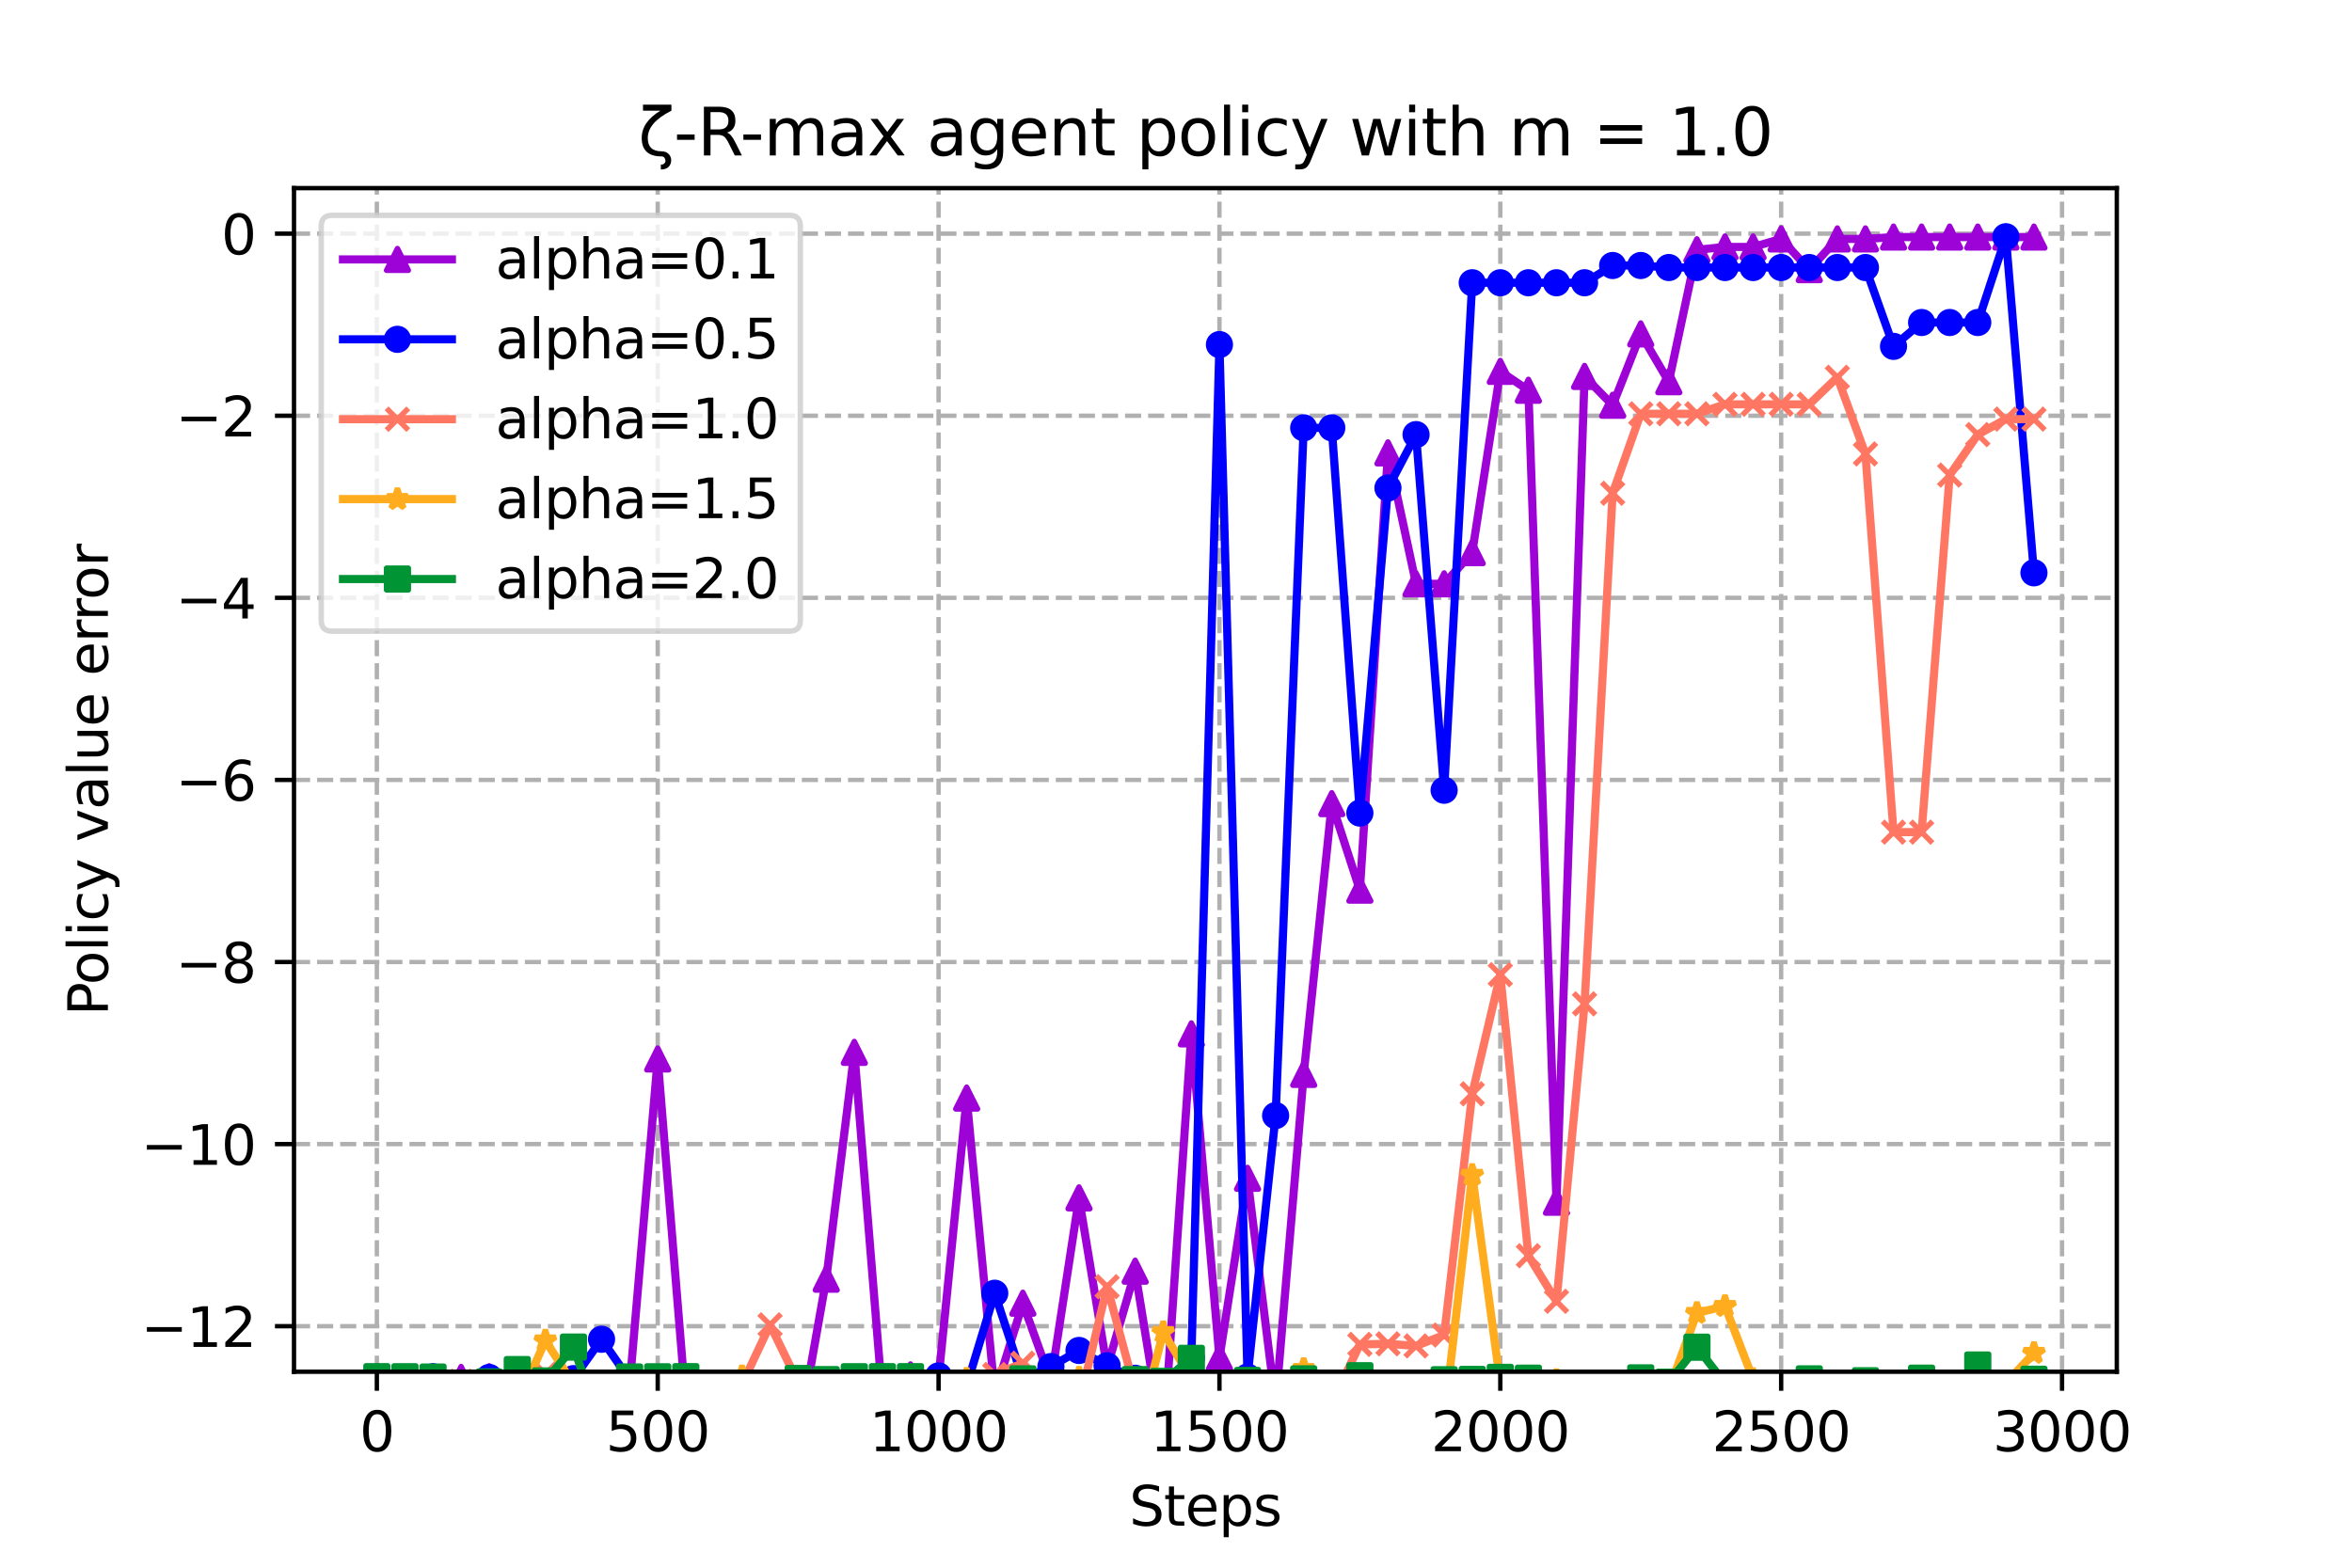 <?xml version="1.0" encoding="utf-8" standalone="no"?>
<!DOCTYPE svg PUBLIC "-//W3C//DTD SVG 1.1//EN"
  "http://www.w3.org/Graphics/SVG/1.1/DTD/svg11.dtd">
<svg xmlns:xlink="http://www.w3.org/1999/xlink" width="432pt" height="288pt" viewBox="0 0 432 288" xmlns="http://www.w3.org/2000/svg" version="1.1">
 <defs>
  <style type="text/css">*{stroke-linejoin: round; stroke-linecap: butt}</style>
 </defs>
 <g id="figure_1">
  <g id="patch_1">
   <path d="M 0 288 
L 432 288 
L 432 0 
L 0 0 
z
" style="fill: #ffffff"/>
  </g>
  <g id="axes_1">
   <g id="patch_2">
    <path d="M 54 252 
L 388.8 252 
L 388.8 34.56 
L 54 34.56 
z
" style="fill: #ffffff"/>
   </g>
   <g id="PolyCollection_1">
    <defs>
     <path id="m70a22285b9" d="M 69.218 -35.01 
L 69.218 -35.01 
L 74.377 -31.128 
L 79.536 -35.066 
L 84.694 -34.954 
L 89.853 -35.091 
L 95.012 -34.267 
L 100.17 -16.429 
L 105.329 -32.795 
L 110.488 -30.026 
L 115.647 -33.448 
L 120.805 -93.457 
L 125.964 -30.198 
L 131.123 -30.277 
L 136.281 -33.969 
L 141.44 -28.204 
L 146.599 -23.919 
L 151.757 -52.999 
L 156.916 -94.674 
L 162.075 -31.211 
L 167.234 -35.421 
L 172.392 -34.857 
L 177.551 -86.273 
L 182.71 -31.967 
L 187.868 -48.59 
L 193.027 -34.28 
L 198.186 -67.939 
L 203.345 -36.733 
L 208.503 -54.474 
L 213.662 -22.725 
L 218.821 -98.069 
L 223.979 -38.547 
L 229.138 -71.535 
L 234.297 -29.895 
L 239.455 -90.628 
L 244.614 -140.367 
L 249.773 -124.475 
L 254.932 -204.806 
L 260.09 -180.747 
L 265.249 -180.747 
L 270.408 -186.476 
L 275.566 -219.775 
L 280.725 -216.309 
L 285.884 -67.14 
L 291.043 -218.85 
L 296.201 -213.553 
L 301.36 -226.659 
L 306.519 -217.877 
L 311.677 -242.114 
L 316.836 -242.634 
L 321.995 -242.634 
L 327.153 -244.11 
L 332.312 -238.468 
L 337.471 -244.11 
L 342.63 -244.11 
L 347.788 -244.45 
L 352.947 -244.45 
L 358.106 -244.45 
L 363.264 -244.45 
L 368.423 -244.45 
L 373.582 -244.45 
L 373.582 -244.45 
L 373.582 -244.45 
L 368.423 -244.45 
L 363.264 -244.45 
L 358.106 -244.45 
L 352.947 -244.45 
L 347.788 -244.45 
L 342.63 -244.11 
L 337.471 -244.11 
L 332.312 -238.468 
L 327.153 -244.11 
L 321.995 -242.634 
L 316.836 -242.634 
L 311.677 -242.114 
L 306.519 -217.877 
L 301.36 -226.659 
L 296.201 -213.553 
L 291.043 -218.85 
L 285.884 -67.14 
L 280.725 -216.309 
L 275.566 -219.775 
L 270.408 -186.476 
L 265.249 -180.747 
L 260.09 -180.747 
L 254.932 -204.806 
L 249.773 -124.475 
L 244.614 -140.367 
L 239.455 -90.628 
L 234.297 -29.895 
L 229.138 -71.535 
L 223.979 -38.547 
L 218.821 -98.069 
L 213.662 -22.725 
L 208.503 -54.474 
L 203.345 -36.733 
L 198.186 -67.939 
L 193.027 -34.28 
L 187.868 -48.59 
L 182.71 -31.967 
L 177.551 -86.273 
L 172.392 -34.857 
L 167.234 -35.421 
L 162.075 -31.211 
L 156.916 -94.674 
L 151.757 -52.999 
L 146.599 -23.919 
L 141.44 -28.204 
L 136.281 -33.969 
L 131.123 -30.277 
L 125.964 -30.198 
L 120.805 -93.457 
L 115.647 -33.448 
L 110.488 -30.026 
L 105.329 -32.795 
L 100.17 -16.429 
L 95.012 -34.267 
L 89.853 -35.091 
L 84.694 -34.954 
L 79.536 -35.066 
L 74.377 -31.128 
L 69.218 -35.01 
z
" style="stroke: #9d02d7; stroke-opacity: 0.2"/>
    </defs>
    <g clip-path="url(#p2c4ed46e0a)">
     <use xlink:href="#m70a22285b9" x="0" y="288" style="fill: #9d02d7; fill-opacity: 0.2; stroke: #9d02d7; stroke-opacity: 0.2"/>
    </g>
   </g>
   <g id="PolyCollection_2">
    <defs>
     <path id="m40ac1745ad" d="M 69.218 -32.432 
L 69.218 -32.432 
L 74.377 -30.466 
L 79.536 -35.07 
L 84.694 -33.27 
L 89.853 -34.948 
L 95.012 -30.302 
L 100.17 -30.601 
L 105.329 -34.729 
L 110.488 -41.965 
L 115.647 -34.564 
L 120.805 -33.438 
L 125.964 -34.654 
L 131.123 -32.09 
L 136.281 -29.335 
L 141.44 -30.094 
L 146.599 -29.668 
L 151.757 -31.414 
L 156.916 -31.134 
L 162.075 -31.294 
L 167.234 -32.601 
L 172.392 -35.227 
L 177.551 -33.462 
L 182.71 -50.418 
L 187.868 -34.658 
L 193.027 -36.946 
L 198.186 -39.907 
L 203.345 -37.088 
L 208.503 -34.799 
L 213.662 -33.988 
L 218.821 -38.554 
L 223.979 -224.696 
L 229.138 -35.031 
L 234.297 -83.058 
L 239.455 -209.4 
L 244.614 -209.4 
L 249.773 -138.63 
L 254.932 -198.351 
L 260.09 -208.16 
L 265.249 -142.826 
L 270.408 -236.054 
L 275.566 -236.054 
L 280.725 -236.054 
L 285.884 -236.054 
L 291.043 -236.054 
L 296.201 -239.223 
L 301.36 -239.223 
L 306.519 -238.851 
L 311.677 -238.851 
L 316.836 -238.851 
L 321.995 -238.851 
L 327.153 -238.851 
L 332.312 -238.851 
L 337.471 -238.851 
L 342.63 -238.851 
L 347.788 -224.371 
L 352.947 -228.751 
L 358.106 -228.751 
L 363.264 -228.751 
L 368.423 -244.508 
L 373.582 -182.767 
L 373.582 -182.767 
L 373.582 -182.767 
L 368.423 -244.508 
L 363.264 -228.751 
L 358.106 -228.751 
L 352.947 -228.751 
L 347.788 -224.371 
L 342.63 -238.851 
L 337.471 -238.851 
L 332.312 -238.851 
L 327.153 -238.851 
L 321.995 -238.851 
L 316.836 -238.851 
L 311.677 -238.851 
L 306.519 -238.851 
L 301.36 -239.223 
L 296.201 -239.223 
L 291.043 -236.054 
L 285.884 -236.054 
L 280.725 -236.054 
L 275.566 -236.054 
L 270.408 -236.054 
L 265.249 -142.826 
L 260.09 -208.16 
L 254.932 -198.351 
L 249.773 -138.63 
L 244.614 -209.4 
L 239.455 -209.4 
L 234.297 -83.058 
L 229.138 -35.031 
L 223.979 -224.696 
L 218.821 -38.554 
L 213.662 -33.988 
L 208.503 -34.799 
L 203.345 -37.088 
L 198.186 -39.907 
L 193.027 -36.946 
L 187.868 -34.658 
L 182.71 -50.418 
L 177.551 -33.462 
L 172.392 -35.227 
L 167.234 -32.601 
L 162.075 -31.294 
L 156.916 -31.134 
L 151.757 -31.414 
L 146.599 -29.668 
L 141.44 -30.094 
L 136.281 -29.335 
L 131.123 -32.09 
L 125.964 -34.654 
L 120.805 -33.438 
L 115.647 -34.564 
L 110.488 -41.965 
L 105.329 -34.729 
L 100.17 -30.601 
L 95.012 -30.302 
L 89.853 -34.948 
L 84.694 -33.27 
L 79.536 -35.07 
L 74.377 -30.466 
L 69.218 -32.432 
z
" style="stroke: #0000ff; stroke-opacity: 0.2"/>
    </defs>
    <g clip-path="url(#p2c4ed46e0a)">
     <use xlink:href="#m40ac1745ad" x="0" y="288" style="fill: #0000ff; fill-opacity: 0.2; stroke: #0000ff; stroke-opacity: 0.2"/>
    </g>
   </g>
   <g id="PolyCollection_3">
    <defs>
     <path id="m2c3b55455e" d="M 69.218 -35.054 
L 69.218 -35.054 
L 74.377 -19.191 
L 79.536 -33.553 
L 84.694 -34.265 
L 89.853 -33.798 
L 95.012 -31.74 
L 100.17 -35.586 
L 105.329 -34.274 
L 110.488 -32.886 
L 115.647 -34.599 
L 120.805 -31.42 
L 125.964 -34.633 
L 131.123 -30.275 
L 136.281 -33.676 
L 141.44 -44.614 
L 146.599 -34.014 
L 151.757 -28.935 
L 156.916 -32.905 
L 162.075 -32.387 
L 167.234 -32.194 
L 172.392 -32.407 
L 177.551 -31.329 
L 182.71 -35.488 
L 187.868 -37.571 
L 193.027 -32.097 
L 198.186 -29.964 
L 203.345 -51.624 
L 208.503 -32.582 
L 213.662 -30.606 
L 218.821 -33.321 
L 223.979 -33.022 
L 229.138 -30.534 
L 234.297 -32.552 
L 239.455 -32.136 
L 244.614 -30.206 
L 249.773 -41.022 
L 254.932 -41.125 
L 260.09 -40.743 
L 265.249 -42.736 
L 270.408 -87.056 
L 275.566 -108.949 
L 280.725 -57.308 
L 285.884 -48.938 
L 291.043 -103.58 
L 296.201 -197.387 
L 301.36 -211.984 
L 306.519 -211.984 
L 311.677 -211.984 
L 316.836 -213.722 
L 321.995 -213.722 
L 327.153 -213.722 
L 332.312 -213.722 
L 337.471 -218.69 
L 342.63 -204.61 
L 347.788 -135.125 
L 352.947 -135.125 
L 358.106 -200.725 
L 363.264 -208.158 
L 368.423 -211.004 
L 373.582 -211.004 
L 373.582 -211.004 
L 373.582 -211.004 
L 368.423 -211.004 
L 363.264 -208.158 
L 358.106 -200.725 
L 352.947 -135.125 
L 347.788 -135.125 
L 342.63 -204.61 
L 337.471 -218.69 
L 332.312 -213.722 
L 327.153 -213.722 
L 321.995 -213.722 
L 316.836 -213.722 
L 311.677 -211.984 
L 306.519 -211.984 
L 301.36 -211.984 
L 296.201 -197.387 
L 291.043 -103.58 
L 285.884 -48.938 
L 280.725 -57.308 
L 275.566 -108.949 
L 270.408 -87.056 
L 265.249 -42.736 
L 260.09 -40.743 
L 254.932 -41.125 
L 249.773 -41.022 
L 244.614 -30.206 
L 239.455 -32.136 
L 234.297 -32.552 
L 229.138 -30.534 
L 223.979 -33.022 
L 218.821 -33.321 
L 213.662 -30.606 
L 208.503 -32.582 
L 203.345 -51.624 
L 198.186 -29.964 
L 193.027 -32.097 
L 187.868 -37.571 
L 182.71 -35.488 
L 177.551 -31.329 
L 172.392 -32.407 
L 167.234 -32.194 
L 162.075 -32.387 
L 156.916 -32.905 
L 151.757 -28.935 
L 146.599 -34.014 
L 141.44 -44.614 
L 136.281 -33.676 
L 131.123 -30.275 
L 125.964 -34.633 
L 120.805 -31.42 
L 115.647 -34.599 
L 110.488 -32.886 
L 105.329 -34.274 
L 100.17 -35.586 
L 95.012 -31.74 
L 89.853 -33.798 
L 84.694 -34.265 
L 79.536 -33.553 
L 74.377 -19.191 
L 69.218 -35.054 
z
" style="stroke: #ff7763; stroke-opacity: 0.2"/>
    </defs>
    <g clip-path="url(#p2c4ed46e0a)">
     <use xlink:href="#m2c3b55455e" x="0" y="288" style="fill: #ff7763; fill-opacity: 0.2; stroke: #ff7763; stroke-opacity: 0.2"/>
    </g>
   </g>
   <g id="PolyCollection_4">
    <defs>
     <path id="m4a89171328" d="M 69.218 -35.091 
L 69.218 -35.091 
L 74.377 -27.626 
L 79.536 -34.959 
L 84.694 -29.459 
L 89.853 -25.725 
L 95.012 -30.056 
L 100.17 -41.722 
L 105.329 -33.76 
L 110.488 -24.992 
L 115.647 -34.8 
L 120.805 -34.639 
L 125.964 -31.324 
L 131.123 -33.052 
L 136.281 -35.145 
L 141.44 -33.321 
L 146.599 -22.697 
L 151.757 -33.823 
L 156.916 -25.499 
L 162.075 -27.015 
L 167.234 -31.799 
L 172.392 -34.081 
L 177.551 -34.709 
L 182.71 -33.437 
L 187.868 -34.341 
L 193.027 -33.906 
L 198.186 -34.896 
L 203.345 -33.701 
L 208.503 -23.263 
L 213.662 -43.265 
L 218.821 -34.676 
L 223.979 -29.488 
L 229.138 -33.143 
L 234.297 -29.366 
L 239.455 -36.482 
L 244.614 -22.269 
L 249.773 -31.956 
L 254.932 -25.44 
L 260.09 -24.274 
L 265.249 -27.125 
L 270.408 -72.144 
L 275.566 -33.911 
L 280.725 -24.909 
L 285.884 -34.457 
L 291.043 -30.809 
L 296.201 -34.096 
L 301.36 -34.603 
L 306.519 -32.659 
L 311.677 -46.793 
L 316.836 -48.058 
L 321.995 -34.646 
L 327.153 -32.393 
L 332.312 -34.333 
L 337.471 -31.368 
L 342.63 -33.354 
L 347.788 -33.798 
L 352.947 -33.739 
L 358.106 -34.018 
L 363.264 -33.788 
L 368.423 -33.897 
L 373.582 -39.438 
L 373.582 -39.438 
L 373.582 -39.438 
L 368.423 -33.897 
L 363.264 -33.788 
L 358.106 -34.018 
L 352.947 -33.739 
L 347.788 -33.798 
L 342.63 -33.354 
L 337.471 -31.368 
L 332.312 -34.333 
L 327.153 -32.393 
L 321.995 -34.646 
L 316.836 -48.058 
L 311.677 -46.793 
L 306.519 -32.659 
L 301.36 -34.603 
L 296.201 -34.096 
L 291.043 -30.809 
L 285.884 -34.457 
L 280.725 -24.909 
L 275.566 -33.911 
L 270.408 -72.144 
L 265.249 -27.125 
L 260.09 -24.274 
L 254.932 -25.44 
L 249.773 -31.956 
L 244.614 -22.269 
L 239.455 -36.482 
L 234.297 -29.366 
L 229.138 -33.143 
L 223.979 -29.488 
L 218.821 -34.676 
L 213.662 -43.265 
L 208.503 -23.263 
L 203.345 -33.701 
L 198.186 -34.896 
L 193.027 -33.906 
L 187.868 -34.341 
L 182.71 -33.437 
L 177.551 -34.709 
L 172.392 -34.081 
L 167.234 -31.799 
L 162.075 -27.015 
L 156.916 -25.499 
L 151.757 -33.823 
L 146.599 -22.697 
L 141.44 -33.321 
L 136.281 -35.145 
L 131.123 -33.052 
L 125.964 -31.324 
L 120.805 -34.639 
L 115.647 -34.8 
L 110.488 -24.992 
L 105.329 -33.76 
L 100.17 -41.722 
L 95.012 -30.056 
L 89.853 -25.725 
L 84.694 -29.459 
L 79.536 -34.959 
L 74.377 -27.626 
L 69.218 -35.091 
z
" style="stroke: #ffac1e; stroke-opacity: 0.2"/>
    </defs>
    <g clip-path="url(#p2c4ed46e0a)">
     <use xlink:href="#m4a89171328" x="0" y="288" style="fill: #ffac1e; fill-opacity: 0.2; stroke: #ffac1e; stroke-opacity: 0.2"/>
    </g>
   </g>
   <g id="PolyCollection_5">
    <defs>
     <path id="mf645d5dc70" d="M 69.218 -35.091 
L 69.218 -35.091 
L 74.377 -35.076 
L 79.536 -35.015 
L 84.694 -32.963 
L 89.853 -34.121 
L 95.012 -36.389 
L 100.17 -34.31 
L 105.329 -40.524 
L 110.488 -25.924 
L 115.647 -35.029 
L 120.805 -35.067 
L 125.964 -35.091 
L 131.123 -32.386 
L 136.281 -17.615 
L 141.44 -27.199 
L 146.599 -34.75 
L 151.757 -34.543 
L 156.916 -35.078 
L 162.075 -35.091 
L 167.234 -35.091 
L 172.392 -26.035 
L 177.551 -31.676 
L 182.71 -33.514 
L 187.868 -34.692 
L 193.027 -26.262 
L 198.186 -33.036 
L 203.345 -33.203 
L 208.503 -34.554 
L 213.662 -34.23 
L 218.821 -38.457 
L 223.979 -29.833 
L 229.138 -34.393 
L 234.297 -32.052 
L 239.455 -34.684 
L 244.614 -32.737 
L 249.773 -35.266 
L 254.932 -27.884 
L 260.09 -27.946 
L 265.249 -34.522 
L 270.408 -34.587 
L 275.566 -34.962 
L 280.725 -34.812 
L 285.884 -32.522 
L 291.043 -24.717 
L 296.201 -26.153 
L 301.36 -34.868 
L 306.519 -34.077 
L 311.677 -40.502 
L 316.836 -33.865 
L 321.995 -30.003 
L 327.153 -33.411 
L 332.312 -34.684 
L 337.471 -33.563 
L 342.63 -34.34 
L 347.788 -30.47 
L 352.947 -34.812 
L 358.106 -32.536 
L 363.264 -37.229 
L 368.423 -25.652 
L 373.582 -34.613 
L 373.582 -34.613 
L 373.582 -34.613 
L 368.423 -25.652 
L 363.264 -37.229 
L 358.106 -32.536 
L 352.947 -34.812 
L 347.788 -30.47 
L 342.63 -34.34 
L 337.471 -33.563 
L 332.312 -34.684 
L 327.153 -33.411 
L 321.995 -30.003 
L 316.836 -33.865 
L 311.677 -40.502 
L 306.519 -34.077 
L 301.36 -34.868 
L 296.201 -26.153 
L 291.043 -24.717 
L 285.884 -32.522 
L 280.725 -34.812 
L 275.566 -34.962 
L 270.408 -34.587 
L 265.249 -34.522 
L 260.09 -27.946 
L 254.932 -27.884 
L 249.773 -35.266 
L 244.614 -32.737 
L 239.455 -34.684 
L 234.297 -32.052 
L 229.138 -34.393 
L 223.979 -29.833 
L 218.821 -38.457 
L 213.662 -34.23 
L 208.503 -34.554 
L 203.345 -33.203 
L 198.186 -33.036 
L 193.027 -26.262 
L 187.868 -34.692 
L 182.71 -33.514 
L 177.551 -31.676 
L 172.392 -26.035 
L 167.234 -35.091 
L 162.075 -35.091 
L 156.916 -35.078 
L 151.757 -34.543 
L 146.599 -34.75 
L 141.44 -27.199 
L 136.281 -17.615 
L 131.123 -32.386 
L 125.964 -35.091 
L 120.805 -35.067 
L 115.647 -35.029 
L 110.488 -25.924 
L 105.329 -40.524 
L 100.17 -34.31 
L 95.012 -36.389 
L 89.853 -34.121 
L 84.694 -32.963 
L 79.536 -35.015 
L 74.377 -35.076 
L 69.218 -35.091 
z
" style="stroke: #009435; stroke-opacity: 0.2"/>
    </defs>
    <g clip-path="url(#p2c4ed46e0a)">
     <use xlink:href="#mf645d5dc70" x="0" y="288" style="fill: #009435; fill-opacity: 0.2; stroke: #009435; stroke-opacity: 0.2"/>
    </g>
   </g>
   <g id="matplotlib.axis_1">
    <g id="xtick_1">
     <g id="line2d_1">
      <path d="M 69.218 252 
L 69.218 34.56 
" clip-path="url(#p2c4ed46e0a)" style="fill: none; stroke-dasharray: 2.96,1.28; stroke-dashoffset: 0; stroke: #b0b0b0; stroke-width: 0.8"/>
     </g>
     <g id="line2d_2">
      <defs>
       <path id="mdf33c7c408" d="M 0 0 
L 0 3.5 
" style="stroke: #000000; stroke-width: 0.8"/>
      </defs>
      <g>
       <use xlink:href="#mdf33c7c408" x="69.218" y="252" style="stroke: #000000; stroke-width: 0.8"/>
      </g>
     </g>
     <g id="text_1">
      <!-- 0 -->
      <g transform="translate(66.037 266.598)scale(0.1 -0.1)">
       <defs>
        <path id="DejaVuSans-30" d="M 2034 4250 
Q 1547 4250 1301 3770 
Q 1056 3291 1056 2328 
Q 1056 1369 1301 889 
Q 1547 409 2034 409 
Q 2525 409 2770 889 
Q 3016 1369 3016 2328 
Q 3016 3291 2770 3770 
Q 2525 4250 2034 4250 
z
M 2034 4750 
Q 2819 4750 3233 4129 
Q 3647 3509 3647 2328 
Q 3647 1150 3233 529 
Q 2819 -91 2034 -91 
Q 1250 -91 836 529 
Q 422 1150 422 2328 
Q 422 3509 836 4129 
Q 1250 4750 2034 4750 
z
" transform="scale(0.016)"/>
       </defs>
       <use xlink:href="#DejaVuSans-30"/>
      </g>
     </g>
    </g>
    <g id="xtick_2">
     <g id="line2d_3">
      <path d="M 120.805 252 
L 120.805 34.56 
" clip-path="url(#p2c4ed46e0a)" style="fill: none; stroke-dasharray: 2.96,1.28; stroke-dashoffset: 0; stroke: #b0b0b0; stroke-width: 0.8"/>
     </g>
     <g id="line2d_4">
      <g>
       <use xlink:href="#mdf33c7c408" x="120.805" y="252" style="stroke: #000000; stroke-width: 0.8"/>
      </g>
     </g>
     <g id="text_2">
      <!-- 500 -->
      <g transform="translate(111.261 266.598)scale(0.1 -0.1)">
       <defs>
        <path id="DejaVuSans-35" d="M 691 4666 
L 3169 4666 
L 3169 4134 
L 1269 4134 
L 1269 2991 
Q 1406 3038 1543 3061 
Q 1681 3084 1819 3084 
Q 2600 3084 3056 2656 
Q 3513 2228 3513 1497 
Q 3513 744 3044 326 
Q 2575 -91 1722 -91 
Q 1428 -91 1123 -41 
Q 819 9 494 109 
L 494 744 
Q 775 591 1075 516 
Q 1375 441 1709 441 
Q 2250 441 2565 725 
Q 2881 1009 2881 1497 
Q 2881 1984 2565 2268 
Q 2250 2553 1709 2553 
Q 1456 2553 1204 2497 
Q 953 2441 691 2322 
L 691 4666 
z
" transform="scale(0.016)"/>
       </defs>
       <use xlink:href="#DejaVuSans-35"/>
       <use xlink:href="#DejaVuSans-30" x="63.623"/>
       <use xlink:href="#DejaVuSans-30" x="127.246"/>
      </g>
     </g>
    </g>
    <g id="xtick_3">
     <g id="line2d_5">
      <path d="M 172.392 252 
L 172.392 34.56 
" clip-path="url(#p2c4ed46e0a)" style="fill: none; stroke-dasharray: 2.96,1.28; stroke-dashoffset: 0; stroke: #b0b0b0; stroke-width: 0.8"/>
     </g>
     <g id="line2d_6">
      <g>
       <use xlink:href="#mdf33c7c408" x="172.392" y="252" style="stroke: #000000; stroke-width: 0.8"/>
      </g>
     </g>
     <g id="text_3">
      <!-- 1000 -->
      <g transform="translate(159.667 266.598)scale(0.1 -0.1)">
       <defs>
        <path id="DejaVuSans-31" d="M 794 531 
L 1825 531 
L 1825 4091 
L 703 3866 
L 703 4441 
L 1819 4666 
L 2450 4666 
L 2450 531 
L 3481 531 
L 3481 0 
L 794 0 
L 794 531 
z
" transform="scale(0.016)"/>
       </defs>
       <use xlink:href="#DejaVuSans-31"/>
       <use xlink:href="#DejaVuSans-30" x="63.623"/>
       <use xlink:href="#DejaVuSans-30" x="127.246"/>
       <use xlink:href="#DejaVuSans-30" x="190.869"/>
      </g>
     </g>
    </g>
    <g id="xtick_4">
     <g id="line2d_7">
      <path d="M 223.979 252 
L 223.979 34.56 
" clip-path="url(#p2c4ed46e0a)" style="fill: none; stroke-dasharray: 2.96,1.28; stroke-dashoffset: 0; stroke: #b0b0b0; stroke-width: 0.8"/>
     </g>
     <g id="line2d_8">
      <g>
       <use xlink:href="#mdf33c7c408" x="223.979" y="252" style="stroke: #000000; stroke-width: 0.8"/>
      </g>
     </g>
     <g id="text_4">
      <!-- 1500 -->
      <g transform="translate(211.254 266.598)scale(0.1 -0.1)">
       <use xlink:href="#DejaVuSans-31"/>
       <use xlink:href="#DejaVuSans-35" x="63.623"/>
       <use xlink:href="#DejaVuSans-30" x="127.246"/>
       <use xlink:href="#DejaVuSans-30" x="190.869"/>
      </g>
     </g>
    </g>
    <g id="xtick_5">
     <g id="line2d_9">
      <path d="M 275.566 252 
L 275.566 34.56 
" clip-path="url(#p2c4ed46e0a)" style="fill: none; stroke-dasharray: 2.96,1.28; stroke-dashoffset: 0; stroke: #b0b0b0; stroke-width: 0.8"/>
     </g>
     <g id="line2d_10">
      <g>
       <use xlink:href="#mdf33c7c408" x="275.566" y="252" style="stroke: #000000; stroke-width: 0.8"/>
      </g>
     </g>
     <g id="text_5">
      <!-- 2000 -->
      <g transform="translate(262.841 266.598)scale(0.1 -0.1)">
       <defs>
        <path id="DejaVuSans-32" d="M 1228 531 
L 3431 531 
L 3431 0 
L 469 0 
L 469 531 
Q 828 903 1448 1529 
Q 2069 2156 2228 2338 
Q 2531 2678 2651 2914 
Q 2772 3150 2772 3378 
Q 2772 3750 2511 3984 
Q 2250 4219 1831 4219 
Q 1534 4219 1204 4116 
Q 875 4013 500 3803 
L 500 4441 
Q 881 4594 1212 4672 
Q 1544 4750 1819 4750 
Q 2544 4750 2975 4387 
Q 3406 4025 3406 3419 
Q 3406 3131 3298 2873 
Q 3191 2616 2906 2266 
Q 2828 2175 2409 1742 
Q 1991 1309 1228 531 
z
" transform="scale(0.016)"/>
       </defs>
       <use xlink:href="#DejaVuSans-32"/>
       <use xlink:href="#DejaVuSans-30" x="63.623"/>
       <use xlink:href="#DejaVuSans-30" x="127.246"/>
       <use xlink:href="#DejaVuSans-30" x="190.869"/>
      </g>
     </g>
    </g>
    <g id="xtick_6">
     <g id="line2d_11">
      <path d="M 327.153 252 
L 327.153 34.56 
" clip-path="url(#p2c4ed46e0a)" style="fill: none; stroke-dasharray: 2.96,1.28; stroke-dashoffset: 0; stroke: #b0b0b0; stroke-width: 0.8"/>
     </g>
     <g id="line2d_12">
      <g>
       <use xlink:href="#mdf33c7c408" x="327.153" y="252" style="stroke: #000000; stroke-width: 0.8"/>
      </g>
     </g>
     <g id="text_6">
      <!-- 2500 -->
      <g transform="translate(314.428 266.598)scale(0.1 -0.1)">
       <use xlink:href="#DejaVuSans-32"/>
       <use xlink:href="#DejaVuSans-35" x="63.623"/>
       <use xlink:href="#DejaVuSans-30" x="127.246"/>
       <use xlink:href="#DejaVuSans-30" x="190.869"/>
      </g>
     </g>
    </g>
    <g id="xtick_7">
     <g id="line2d_13">
      <path d="M 378.741 252 
L 378.741 34.56 
" clip-path="url(#p2c4ed46e0a)" style="fill: none; stroke-dasharray: 2.96,1.28; stroke-dashoffset: 0; stroke: #b0b0b0; stroke-width: 0.8"/>
     </g>
     <g id="line2d_14">
      <g>
       <use xlink:href="#mdf33c7c408" x="378.741" y="252" style="stroke: #000000; stroke-width: 0.8"/>
      </g>
     </g>
     <g id="text_7">
      <!-- 3000 -->
      <g transform="translate(366.016 266.598)scale(0.1 -0.1)">
       <defs>
        <path id="DejaVuSans-33" d="M 2597 2516 
Q 3050 2419 3304 2112 
Q 3559 1806 3559 1356 
Q 3559 666 3084 287 
Q 2609 -91 1734 -91 
Q 1441 -91 1130 -33 
Q 819 25 488 141 
L 488 750 
Q 750 597 1062 519 
Q 1375 441 1716 441 
Q 2309 441 2620 675 
Q 2931 909 2931 1356 
Q 2931 1769 2642 2001 
Q 2353 2234 1838 2234 
L 1294 2234 
L 1294 2753 
L 1863 2753 
Q 2328 2753 2575 2939 
Q 2822 3125 2822 3475 
Q 2822 3834 2567 4026 
Q 2313 4219 1838 4219 
Q 1578 4219 1281 4162 
Q 984 4106 628 3988 
L 628 4550 
Q 988 4650 1302 4700 
Q 1616 4750 1894 4750 
Q 2613 4750 3031 4423 
Q 3450 4097 3450 3541 
Q 3450 3153 3228 2886 
Q 3006 2619 2597 2516 
z
" transform="scale(0.016)"/>
       </defs>
       <use xlink:href="#DejaVuSans-33"/>
       <use xlink:href="#DejaVuSans-30" x="63.623"/>
       <use xlink:href="#DejaVuSans-30" x="127.246"/>
       <use xlink:href="#DejaVuSans-30" x="190.869"/>
      </g>
     </g>
    </g>
    <g id="text_8">
     <!-- Steps -->
     <g transform="translate(207.41 280.277)scale(0.1 -0.1)">
      <defs>
       <path id="DejaVuSans-53" d="M 3425 4513 
L 3425 3897 
Q 3066 4069 2747 4153 
Q 2428 4238 2131 4238 
Q 1616 4238 1336 4038 
Q 1056 3838 1056 3469 
Q 1056 3159 1242 3001 
Q 1428 2844 1947 2747 
L 2328 2669 
Q 3034 2534 3370 2195 
Q 3706 1856 3706 1288 
Q 3706 609 3251 259 
Q 2797 -91 1919 -91 
Q 1588 -91 1214 -16 
Q 841 59 441 206 
L 441 856 
Q 825 641 1194 531 
Q 1563 422 1919 422 
Q 2459 422 2753 634 
Q 3047 847 3047 1241 
Q 3047 1584 2836 1778 
Q 2625 1972 2144 2069 
L 1759 2144 
Q 1053 2284 737 2584 
Q 422 2884 422 3419 
Q 422 4038 858 4394 
Q 1294 4750 2059 4750 
Q 2388 4750 2728 4690 
Q 3069 4631 3425 4513 
z
" transform="scale(0.016)"/>
       <path id="DejaVuSans-74" d="M 1172 4494 
L 1172 3500 
L 2356 3500 
L 2356 3053 
L 1172 3053 
L 1172 1153 
Q 1172 725 1289 603 
Q 1406 481 1766 481 
L 2356 481 
L 2356 0 
L 1766 0 
Q 1100 0 847 248 
Q 594 497 594 1153 
L 594 3053 
L 172 3053 
L 172 3500 
L 594 3500 
L 594 4494 
L 1172 4494 
z
" transform="scale(0.016)"/>
       <path id="DejaVuSans-65" d="M 3597 1894 
L 3597 1613 
L 953 1613 
Q 991 1019 1311 708 
Q 1631 397 2203 397 
Q 2534 397 2845 478 
Q 3156 559 3463 722 
L 3463 178 
Q 3153 47 2828 -22 
Q 2503 -91 2169 -91 
Q 1331 -91 842 396 
Q 353 884 353 1716 
Q 353 2575 817 3079 
Q 1281 3584 2069 3584 
Q 2775 3584 3186 3129 
Q 3597 2675 3597 1894 
z
M 3022 2063 
Q 3016 2534 2758 2815 
Q 2500 3097 2075 3097 
Q 1594 3097 1305 2825 
Q 1016 2553 972 2059 
L 3022 2063 
z
" transform="scale(0.016)"/>
       <path id="DejaVuSans-70" d="M 1159 525 
L 1159 -1331 
L 581 -1331 
L 581 3500 
L 1159 3500 
L 1159 2969 
Q 1341 3281 1617 3432 
Q 1894 3584 2278 3584 
Q 2916 3584 3314 3078 
Q 3713 2572 3713 1747 
Q 3713 922 3314 415 
Q 2916 -91 2278 -91 
Q 1894 -91 1617 61 
Q 1341 213 1159 525 
z
M 3116 1747 
Q 3116 2381 2855 2742 
Q 2594 3103 2138 3103 
Q 1681 3103 1420 2742 
Q 1159 2381 1159 1747 
Q 1159 1113 1420 752 
Q 1681 391 2138 391 
Q 2594 391 2855 752 
Q 3116 1113 3116 1747 
z
" transform="scale(0.016)"/>
       <path id="DejaVuSans-73" d="M 2834 3397 
L 2834 2853 
Q 2591 2978 2328 3040 
Q 2066 3103 1784 3103 
Q 1356 3103 1142 2972 
Q 928 2841 928 2578 
Q 928 2378 1081 2264 
Q 1234 2150 1697 2047 
L 1894 2003 
Q 2506 1872 2764 1633 
Q 3022 1394 3022 966 
Q 3022 478 2636 193 
Q 2250 -91 1575 -91 
Q 1294 -91 989 -36 
Q 684 19 347 128 
L 347 722 
Q 666 556 975 473 
Q 1284 391 1588 391 
Q 1994 391 2212 530 
Q 2431 669 2431 922 
Q 2431 1156 2273 1281 
Q 2116 1406 1581 1522 
L 1381 1569 
Q 847 1681 609 1914 
Q 372 2147 372 2553 
Q 372 3047 722 3315 
Q 1072 3584 1716 3584 
Q 2034 3584 2315 3537 
Q 2597 3491 2834 3397 
z
" transform="scale(0.016)"/>
      </defs>
      <use xlink:href="#DejaVuSans-53"/>
      <use xlink:href="#DejaVuSans-74" x="63.477"/>
      <use xlink:href="#DejaVuSans-65" x="102.686"/>
      <use xlink:href="#DejaVuSans-70" x="164.209"/>
      <use xlink:href="#DejaVuSans-73" x="227.686"/>
     </g>
    </g>
   </g>
   <g id="matplotlib.axis_2">
    <g id="ytick_1">
     <g id="line2d_15">
      <path d="M 54 243.637 
L 388.8 243.637 
" clip-path="url(#p2c4ed46e0a)" style="fill: none; stroke-dasharray: 2.96,1.28; stroke-dashoffset: 0; stroke: #b0b0b0; stroke-width: 0.8"/>
     </g>
     <g id="line2d_16">
      <defs>
       <path id="mc02ad00bce" d="M 0 0 
L -3.5 0 
" style="stroke: #000000; stroke-width: 0.8"/>
      </defs>
      <g>
       <use xlink:href="#mc02ad00bce" x="54" y="243.637" style="stroke: #000000; stroke-width: 0.8"/>
      </g>
     </g>
     <g id="text_9">
      <!-- −12 -->
      <g transform="translate(25.895 247.436)scale(0.1 -0.1)">
       <defs>
        <path id="DejaVuSans-2212" d="M 678 2272 
L 4684 2272 
L 4684 1741 
L 678 1741 
L 678 2272 
z
" transform="scale(0.016)"/>
       </defs>
       <use xlink:href="#DejaVuSans-2212"/>
       <use xlink:href="#DejaVuSans-31" x="83.789"/>
       <use xlink:href="#DejaVuSans-32" x="147.412"/>
      </g>
     </g>
    </g>
    <g id="ytick_2">
     <g id="line2d_17">
      <path d="M 54 210.185 
L 388.8 210.185 
" clip-path="url(#p2c4ed46e0a)" style="fill: none; stroke-dasharray: 2.96,1.28; stroke-dashoffset: 0; stroke: #b0b0b0; stroke-width: 0.8"/>
     </g>
     <g id="line2d_18">
      <g>
       <use xlink:href="#mc02ad00bce" x="54" y="210.185" style="stroke: #000000; stroke-width: 0.8"/>
      </g>
     </g>
     <g id="text_10">
      <!-- −10 -->
      <g transform="translate(25.895 213.984)scale(0.1 -0.1)">
       <use xlink:href="#DejaVuSans-2212"/>
       <use xlink:href="#DejaVuSans-31" x="83.789"/>
       <use xlink:href="#DejaVuSans-30" x="147.412"/>
      </g>
     </g>
    </g>
    <g id="ytick_3">
     <g id="line2d_19">
      <path d="M 54 176.732 
L 388.8 176.732 
" clip-path="url(#p2c4ed46e0a)" style="fill: none; stroke-dasharray: 2.96,1.28; stroke-dashoffset: 0; stroke: #b0b0b0; stroke-width: 0.8"/>
     </g>
     <g id="line2d_20">
      <g>
       <use xlink:href="#mc02ad00bce" x="54" y="176.732" style="stroke: #000000; stroke-width: 0.8"/>
      </g>
     </g>
     <g id="text_11">
      <!-- −8 -->
      <g transform="translate(32.258 180.532)scale(0.1 -0.1)">
       <defs>
        <path id="DejaVuSans-38" d="M 2034 2216 
Q 1584 2216 1326 1975 
Q 1069 1734 1069 1313 
Q 1069 891 1326 650 
Q 1584 409 2034 409 
Q 2484 409 2743 651 
Q 3003 894 3003 1313 
Q 3003 1734 2745 1975 
Q 2488 2216 2034 2216 
z
M 1403 2484 
Q 997 2584 770 2862 
Q 544 3141 544 3541 
Q 544 4100 942 4425 
Q 1341 4750 2034 4750 
Q 2731 4750 3128 4425 
Q 3525 4100 3525 3541 
Q 3525 3141 3298 2862 
Q 3072 2584 2669 2484 
Q 3125 2378 3379 2068 
Q 3634 1759 3634 1313 
Q 3634 634 3220 271 
Q 2806 -91 2034 -91 
Q 1263 -91 848 271 
Q 434 634 434 1313 
Q 434 1759 690 2068 
Q 947 2378 1403 2484 
z
M 1172 3481 
Q 1172 3119 1398 2916 
Q 1625 2713 2034 2713 
Q 2441 2713 2670 2916 
Q 2900 3119 2900 3481 
Q 2900 3844 2670 4047 
Q 2441 4250 2034 4250 
Q 1625 4250 1398 4047 
Q 1172 3844 1172 3481 
z
" transform="scale(0.016)"/>
       </defs>
       <use xlink:href="#DejaVuSans-2212"/>
       <use xlink:href="#DejaVuSans-38" x="83.789"/>
      </g>
     </g>
    </g>
    <g id="ytick_4">
     <g id="line2d_21">
      <path d="M 54 143.28 
L 388.8 143.28 
" clip-path="url(#p2c4ed46e0a)" style="fill: none; stroke-dasharray: 2.96,1.28; stroke-dashoffset: 0; stroke: #b0b0b0; stroke-width: 0.8"/>
     </g>
     <g id="line2d_22">
      <g>
       <use xlink:href="#mc02ad00bce" x="54" y="143.28" style="stroke: #000000; stroke-width: 0.8"/>
      </g>
     </g>
     <g id="text_12">
      <!-- −6 -->
      <g transform="translate(32.258 147.079)scale(0.1 -0.1)">
       <defs>
        <path id="DejaVuSans-36" d="M 2113 2584 
Q 1688 2584 1439 2293 
Q 1191 2003 1191 1497 
Q 1191 994 1439 701 
Q 1688 409 2113 409 
Q 2538 409 2786 701 
Q 3034 994 3034 1497 
Q 3034 2003 2786 2293 
Q 2538 2584 2113 2584 
z
M 3366 4563 
L 3366 3988 
Q 3128 4100 2886 4159 
Q 2644 4219 2406 4219 
Q 1781 4219 1451 3797 
Q 1122 3375 1075 2522 
Q 1259 2794 1537 2939 
Q 1816 3084 2150 3084 
Q 2853 3084 3261 2657 
Q 3669 2231 3669 1497 
Q 3669 778 3244 343 
Q 2819 -91 2113 -91 
Q 1303 -91 875 529 
Q 447 1150 447 2328 
Q 447 3434 972 4092 
Q 1497 4750 2381 4750 
Q 2619 4750 2861 4703 
Q 3103 4656 3366 4563 
z
" transform="scale(0.016)"/>
       </defs>
       <use xlink:href="#DejaVuSans-2212"/>
       <use xlink:href="#DejaVuSans-36" x="83.789"/>
      </g>
     </g>
    </g>
    <g id="ytick_5">
     <g id="line2d_23">
      <path d="M 54 109.828 
L 388.8 109.828 
" clip-path="url(#p2c4ed46e0a)" style="fill: none; stroke-dasharray: 2.96,1.28; stroke-dashoffset: 0; stroke: #b0b0b0; stroke-width: 0.8"/>
     </g>
     <g id="line2d_24">
      <g>
       <use xlink:href="#mc02ad00bce" x="54" y="109.828" style="stroke: #000000; stroke-width: 0.8"/>
      </g>
     </g>
     <g id="text_13">
      <!-- −4 -->
      <g transform="translate(32.258 113.627)scale(0.1 -0.1)">
       <defs>
        <path id="DejaVuSans-34" d="M 2419 4116 
L 825 1625 
L 2419 1625 
L 2419 4116 
z
M 2253 4666 
L 3047 4666 
L 3047 1625 
L 3713 1625 
L 3713 1100 
L 3047 1100 
L 3047 0 
L 2419 0 
L 2419 1100 
L 313 1100 
L 313 1709 
L 2253 4666 
z
" transform="scale(0.016)"/>
       </defs>
       <use xlink:href="#DejaVuSans-2212"/>
       <use xlink:href="#DejaVuSans-34" x="83.789"/>
      </g>
     </g>
    </g>
    <g id="ytick_6">
     <g id="line2d_25">
      <path d="M 54 76.375 
L 388.8 76.375 
" clip-path="url(#p2c4ed46e0a)" style="fill: none; stroke-dasharray: 2.96,1.28; stroke-dashoffset: 0; stroke: #b0b0b0; stroke-width: 0.8"/>
     </g>
     <g id="line2d_26">
      <g>
       <use xlink:href="#mc02ad00bce" x="54" y="76.375" style="stroke: #000000; stroke-width: 0.8"/>
      </g>
     </g>
     <g id="text_14">
      <!-- −2 -->
      <g transform="translate(32.258 80.175)scale(0.1 -0.1)">
       <use xlink:href="#DejaVuSans-2212"/>
       <use xlink:href="#DejaVuSans-32" x="83.789"/>
      </g>
     </g>
    </g>
    <g id="ytick_7">
     <g id="line2d_27">
      <path d="M 54 42.923 
L 388.8 42.923 
" clip-path="url(#p2c4ed46e0a)" style="fill: none; stroke-dasharray: 2.96,1.28; stroke-dashoffset: 0; stroke: #b0b0b0; stroke-width: 0.8"/>
     </g>
     <g id="line2d_28">
      <g>
       <use xlink:href="#mc02ad00bce" x="54" y="42.923" style="stroke: #000000; stroke-width: 0.8"/>
      </g>
     </g>
     <g id="text_15">
      <!-- 0 -->
      <g transform="translate(40.638 46.722)scale(0.1 -0.1)">
       <use xlink:href="#DejaVuSans-30"/>
      </g>
     </g>
    </g>
    <g id="text_16">
     <!-- Policy value error -->
     <g transform="translate(19.816 186.598)rotate(-90)scale(0.1 -0.1)">
      <defs>
       <path id="DejaVuSans-50" d="M 1259 4147 
L 1259 2394 
L 2053 2394 
Q 2494 2394 2734 2622 
Q 2975 2850 2975 3272 
Q 2975 3691 2734 3919 
Q 2494 4147 2053 4147 
L 1259 4147 
z
M 628 4666 
L 2053 4666 
Q 2838 4666 3239 4311 
Q 3641 3956 3641 3272 
Q 3641 2581 3239 2228 
Q 2838 1875 2053 1875 
L 1259 1875 
L 1259 0 
L 628 0 
L 628 4666 
z
" transform="scale(0.016)"/>
       <path id="DejaVuSans-6f" d="M 1959 3097 
Q 1497 3097 1228 2736 
Q 959 2375 959 1747 
Q 959 1119 1226 758 
Q 1494 397 1959 397 
Q 2419 397 2687 759 
Q 2956 1122 2956 1747 
Q 2956 2369 2687 2733 
Q 2419 3097 1959 3097 
z
M 1959 3584 
Q 2709 3584 3137 3096 
Q 3566 2609 3566 1747 
Q 3566 888 3137 398 
Q 2709 -91 1959 -91 
Q 1206 -91 779 398 
Q 353 888 353 1747 
Q 353 2609 779 3096 
Q 1206 3584 1959 3584 
z
" transform="scale(0.016)"/>
       <path id="DejaVuSans-6c" d="M 603 4863 
L 1178 4863 
L 1178 0 
L 603 0 
L 603 4863 
z
" transform="scale(0.016)"/>
       <path id="DejaVuSans-69" d="M 603 3500 
L 1178 3500 
L 1178 0 
L 603 0 
L 603 3500 
z
M 603 4863 
L 1178 4863 
L 1178 4134 
L 603 4134 
L 603 4863 
z
" transform="scale(0.016)"/>
       <path id="DejaVuSans-63" d="M 3122 3366 
L 3122 2828 
Q 2878 2963 2633 3030 
Q 2388 3097 2138 3097 
Q 1578 3097 1268 2742 
Q 959 2388 959 1747 
Q 959 1106 1268 751 
Q 1578 397 2138 397 
Q 2388 397 2633 464 
Q 2878 531 3122 666 
L 3122 134 
Q 2881 22 2623 -34 
Q 2366 -91 2075 -91 
Q 1284 -91 818 406 
Q 353 903 353 1747 
Q 353 2603 823 3093 
Q 1294 3584 2113 3584 
Q 2378 3584 2631 3529 
Q 2884 3475 3122 3366 
z
" transform="scale(0.016)"/>
       <path id="DejaVuSans-79" d="M 2059 -325 
Q 1816 -950 1584 -1140 
Q 1353 -1331 966 -1331 
L 506 -1331 
L 506 -850 
L 844 -850 
Q 1081 -850 1212 -737 
Q 1344 -625 1503 -206 
L 1606 56 
L 191 3500 
L 800 3500 
L 1894 763 
L 2988 3500 
L 3597 3500 
L 2059 -325 
z
" transform="scale(0.016)"/>
       <path id="DejaVuSans-20" transform="scale(0.016)"/>
       <path id="DejaVuSans-76" d="M 191 3500 
L 800 3500 
L 1894 563 
L 2988 3500 
L 3597 3500 
L 2284 0 
L 1503 0 
L 191 3500 
z
" transform="scale(0.016)"/>
       <path id="DejaVuSans-61" d="M 2194 1759 
Q 1497 1759 1228 1600 
Q 959 1441 959 1056 
Q 959 750 1161 570 
Q 1363 391 1709 391 
Q 2188 391 2477 730 
Q 2766 1069 2766 1631 
L 2766 1759 
L 2194 1759 
z
M 3341 1997 
L 3341 0 
L 2766 0 
L 2766 531 
Q 2569 213 2275 61 
Q 1981 -91 1556 -91 
Q 1019 -91 701 211 
Q 384 513 384 1019 
Q 384 1609 779 1909 
Q 1175 2209 1959 2209 
L 2766 2209 
L 2766 2266 
Q 2766 2663 2505 2880 
Q 2244 3097 1772 3097 
Q 1472 3097 1187 3025 
Q 903 2953 641 2809 
L 641 3341 
Q 956 3463 1253 3523 
Q 1550 3584 1831 3584 
Q 2591 3584 2966 3190 
Q 3341 2797 3341 1997 
z
" transform="scale(0.016)"/>
       <path id="DejaVuSans-75" d="M 544 1381 
L 544 3500 
L 1119 3500 
L 1119 1403 
Q 1119 906 1312 657 
Q 1506 409 1894 409 
Q 2359 409 2629 706 
Q 2900 1003 2900 1516 
L 2900 3500 
L 3475 3500 
L 3475 0 
L 2900 0 
L 2900 538 
Q 2691 219 2414 64 
Q 2138 -91 1772 -91 
Q 1169 -91 856 284 
Q 544 659 544 1381 
z
M 1991 3584 
L 1991 3584 
z
" transform="scale(0.016)"/>
       <path id="DejaVuSans-72" d="M 2631 2963 
Q 2534 3019 2420 3045 
Q 2306 3072 2169 3072 
Q 1681 3072 1420 2755 
Q 1159 2438 1159 1844 
L 1159 0 
L 581 0 
L 581 3500 
L 1159 3500 
L 1159 2956 
Q 1341 3275 1631 3429 
Q 1922 3584 2338 3584 
Q 2397 3584 2469 3576 
Q 2541 3569 2628 3553 
L 2631 2963 
z
" transform="scale(0.016)"/>
      </defs>
      <use xlink:href="#DejaVuSans-50"/>
      <use xlink:href="#DejaVuSans-6f" x="56.678"/>
      <use xlink:href="#DejaVuSans-6c" x="117.859"/>
      <use xlink:href="#DejaVuSans-69" x="145.643"/>
      <use xlink:href="#DejaVuSans-63" x="173.426"/>
      <use xlink:href="#DejaVuSans-79" x="228.406"/>
      <use xlink:href="#DejaVuSans-20" x="287.586"/>
      <use xlink:href="#DejaVuSans-76" x="319.373"/>
      <use xlink:href="#DejaVuSans-61" x="378.553"/>
      <use xlink:href="#DejaVuSans-6c" x="439.832"/>
      <use xlink:href="#DejaVuSans-75" x="467.615"/>
      <use xlink:href="#DejaVuSans-65" x="530.994"/>
      <use xlink:href="#DejaVuSans-20" x="592.518"/>
      <use xlink:href="#DejaVuSans-65" x="624.305"/>
      <use xlink:href="#DejaVuSans-72" x="685.828"/>
      <use xlink:href="#DejaVuSans-72" x="725.191"/>
      <use xlink:href="#DejaVuSans-6f" x="764.055"/>
      <use xlink:href="#DejaVuSans-72" x="825.236"/>
     </g>
    </g>
   </g>
   <g id="line2d_29">
    <path d="M 69.218 252.99 
L 74.377 256.872 
L 79.536 252.934 
L 84.694 253.046 
L 89.853 252.909 
L 95.012 253.733 
L 100.17 271.571 
L 105.329 255.205 
L 110.488 257.974 
L 115.647 254.552 
L 120.805 194.543 
L 125.964 257.802 
L 131.123 257.723 
L 136.281 254.031 
L 141.44 259.796 
L 146.599 264.081 
L 151.757 235.001 
L 156.916 193.326 
L 162.075 256.789 
L 167.234 252.579 
L 172.392 253.143 
L 177.551 201.727 
L 182.71 256.033 
L 187.868 239.41 
L 193.027 253.72 
L 198.186 220.061 
L 203.345 251.267 
L 208.503 233.526 
L 213.662 265.275 
L 218.821 189.931 
L 223.979 249.453 
L 229.138 216.465 
L 234.297 258.105 
L 239.455 197.372 
L 244.614 147.633 
L 249.773 163.525 
L 254.932 83.194 
L 260.09 107.253 
L 265.249 107.253 
L 270.408 101.524 
L 275.566 68.225 
L 280.725 71.691 
L 285.884 220.86 
L 291.043 69.15 
L 296.201 74.447 
L 301.36 61.341 
L 306.519 70.123 
L 311.677 45.886 
L 316.836 45.366 
L 321.995 45.366 
L 327.153 43.89 
L 332.312 49.532 
L 337.471 43.89 
L 342.63 43.89 
L 347.788 43.55 
L 352.947 43.55 
L 358.106 43.55 
L 363.264 43.55 
L 368.423 43.55 
L 373.582 43.55 
" clip-path="url(#p2c4ed46e0a)" style="fill: none; stroke: #9d02d7; stroke-width: 1.5; stroke-linecap: square"/>
    <defs>
     <path id="m454a36e8e5" d="M 0 -2 
L -2 2 
L 2 2 
z
" style="stroke: #9d02d7; stroke-linejoin: miter"/>
    </defs>
    <g clip-path="url(#p2c4ed46e0a)">
     <use xlink:href="#m454a36e8e5" x="69.218" y="252.99" style="fill: #9d02d7; stroke: #9d02d7; stroke-linejoin: miter"/>
     <use xlink:href="#m454a36e8e5" x="74.377" y="256.872" style="fill: #9d02d7; stroke: #9d02d7; stroke-linejoin: miter"/>
     <use xlink:href="#m454a36e8e5" x="79.536" y="252.934" style="fill: #9d02d7; stroke: #9d02d7; stroke-linejoin: miter"/>
     <use xlink:href="#m454a36e8e5" x="84.694" y="253.046" style="fill: #9d02d7; stroke: #9d02d7; stroke-linejoin: miter"/>
     <use xlink:href="#m454a36e8e5" x="89.853" y="252.909" style="fill: #9d02d7; stroke: #9d02d7; stroke-linejoin: miter"/>
     <use xlink:href="#m454a36e8e5" x="95.012" y="253.733" style="fill: #9d02d7; stroke: #9d02d7; stroke-linejoin: miter"/>
     <use xlink:href="#m454a36e8e5" x="100.17" y="271.571" style="fill: #9d02d7; stroke: #9d02d7; stroke-linejoin: miter"/>
     <use xlink:href="#m454a36e8e5" x="105.329" y="255.205" style="fill: #9d02d7; stroke: #9d02d7; stroke-linejoin: miter"/>
     <use xlink:href="#m454a36e8e5" x="110.488" y="257.974" style="fill: #9d02d7; stroke: #9d02d7; stroke-linejoin: miter"/>
     <use xlink:href="#m454a36e8e5" x="115.647" y="254.552" style="fill: #9d02d7; stroke: #9d02d7; stroke-linejoin: miter"/>
     <use xlink:href="#m454a36e8e5" x="120.805" y="194.543" style="fill: #9d02d7; stroke: #9d02d7; stroke-linejoin: miter"/>
     <use xlink:href="#m454a36e8e5" x="125.964" y="257.802" style="fill: #9d02d7; stroke: #9d02d7; stroke-linejoin: miter"/>
     <use xlink:href="#m454a36e8e5" x="131.123" y="257.723" style="fill: #9d02d7; stroke: #9d02d7; stroke-linejoin: miter"/>
     <use xlink:href="#m454a36e8e5" x="136.281" y="254.031" style="fill: #9d02d7; stroke: #9d02d7; stroke-linejoin: miter"/>
     <use xlink:href="#m454a36e8e5" x="141.44" y="259.796" style="fill: #9d02d7; stroke: #9d02d7; stroke-linejoin: miter"/>
     <use xlink:href="#m454a36e8e5" x="146.599" y="264.081" style="fill: #9d02d7; stroke: #9d02d7; stroke-linejoin: miter"/>
     <use xlink:href="#m454a36e8e5" x="151.757" y="235.001" style="fill: #9d02d7; stroke: #9d02d7; stroke-linejoin: miter"/>
     <use xlink:href="#m454a36e8e5" x="156.916" y="193.326" style="fill: #9d02d7; stroke: #9d02d7; stroke-linejoin: miter"/>
     <use xlink:href="#m454a36e8e5" x="162.075" y="256.789" style="fill: #9d02d7; stroke: #9d02d7; stroke-linejoin: miter"/>
     <use xlink:href="#m454a36e8e5" x="167.234" y="252.579" style="fill: #9d02d7; stroke: #9d02d7; stroke-linejoin: miter"/>
     <use xlink:href="#m454a36e8e5" x="172.392" y="253.143" style="fill: #9d02d7; stroke: #9d02d7; stroke-linejoin: miter"/>
     <use xlink:href="#m454a36e8e5" x="177.551" y="201.727" style="fill: #9d02d7; stroke: #9d02d7; stroke-linejoin: miter"/>
     <use xlink:href="#m454a36e8e5" x="182.71" y="256.033" style="fill: #9d02d7; stroke: #9d02d7; stroke-linejoin: miter"/>
     <use xlink:href="#m454a36e8e5" x="187.868" y="239.41" style="fill: #9d02d7; stroke: #9d02d7; stroke-linejoin: miter"/>
     <use xlink:href="#m454a36e8e5" x="193.027" y="253.72" style="fill: #9d02d7; stroke: #9d02d7; stroke-linejoin: miter"/>
     <use xlink:href="#m454a36e8e5" x="198.186" y="220.061" style="fill: #9d02d7; stroke: #9d02d7; stroke-linejoin: miter"/>
     <use xlink:href="#m454a36e8e5" x="203.345" y="251.267" style="fill: #9d02d7; stroke: #9d02d7; stroke-linejoin: miter"/>
     <use xlink:href="#m454a36e8e5" x="208.503" y="233.526" style="fill: #9d02d7; stroke: #9d02d7; stroke-linejoin: miter"/>
     <use xlink:href="#m454a36e8e5" x="213.662" y="265.275" style="fill: #9d02d7; stroke: #9d02d7; stroke-linejoin: miter"/>
     <use xlink:href="#m454a36e8e5" x="218.821" y="189.931" style="fill: #9d02d7; stroke: #9d02d7; stroke-linejoin: miter"/>
     <use xlink:href="#m454a36e8e5" x="223.979" y="249.453" style="fill: #9d02d7; stroke: #9d02d7; stroke-linejoin: miter"/>
     <use xlink:href="#m454a36e8e5" x="229.138" y="216.465" style="fill: #9d02d7; stroke: #9d02d7; stroke-linejoin: miter"/>
     <use xlink:href="#m454a36e8e5" x="234.297" y="258.105" style="fill: #9d02d7; stroke: #9d02d7; stroke-linejoin: miter"/>
     <use xlink:href="#m454a36e8e5" x="239.455" y="197.372" style="fill: #9d02d7; stroke: #9d02d7; stroke-linejoin: miter"/>
     <use xlink:href="#m454a36e8e5" x="244.614" y="147.633" style="fill: #9d02d7; stroke: #9d02d7; stroke-linejoin: miter"/>
     <use xlink:href="#m454a36e8e5" x="249.773" y="163.525" style="fill: #9d02d7; stroke: #9d02d7; stroke-linejoin: miter"/>
     <use xlink:href="#m454a36e8e5" x="254.932" y="83.194" style="fill: #9d02d7; stroke: #9d02d7; stroke-linejoin: miter"/>
     <use xlink:href="#m454a36e8e5" x="260.09" y="107.253" style="fill: #9d02d7; stroke: #9d02d7; stroke-linejoin: miter"/>
     <use xlink:href="#m454a36e8e5" x="265.249" y="107.253" style="fill: #9d02d7; stroke: #9d02d7; stroke-linejoin: miter"/>
     <use xlink:href="#m454a36e8e5" x="270.408" y="101.524" style="fill: #9d02d7; stroke: #9d02d7; stroke-linejoin: miter"/>
     <use xlink:href="#m454a36e8e5" x="275.566" y="68.225" style="fill: #9d02d7; stroke: #9d02d7; stroke-linejoin: miter"/>
     <use xlink:href="#m454a36e8e5" x="280.725" y="71.691" style="fill: #9d02d7; stroke: #9d02d7; stroke-linejoin: miter"/>
     <use xlink:href="#m454a36e8e5" x="285.884" y="220.86" style="fill: #9d02d7; stroke: #9d02d7; stroke-linejoin: miter"/>
     <use xlink:href="#m454a36e8e5" x="291.043" y="69.15" style="fill: #9d02d7; stroke: #9d02d7; stroke-linejoin: miter"/>
     <use xlink:href="#m454a36e8e5" x="296.201" y="74.447" style="fill: #9d02d7; stroke: #9d02d7; stroke-linejoin: miter"/>
     <use xlink:href="#m454a36e8e5" x="301.36" y="61.341" style="fill: #9d02d7; stroke: #9d02d7; stroke-linejoin: miter"/>
     <use xlink:href="#m454a36e8e5" x="306.519" y="70.123" style="fill: #9d02d7; stroke: #9d02d7; stroke-linejoin: miter"/>
     <use xlink:href="#m454a36e8e5" x="311.677" y="45.886" style="fill: #9d02d7; stroke: #9d02d7; stroke-linejoin: miter"/>
     <use xlink:href="#m454a36e8e5" x="316.836" y="45.366" style="fill: #9d02d7; stroke: #9d02d7; stroke-linejoin: miter"/>
     <use xlink:href="#m454a36e8e5" x="321.995" y="45.366" style="fill: #9d02d7; stroke: #9d02d7; stroke-linejoin: miter"/>
     <use xlink:href="#m454a36e8e5" x="327.153" y="43.89" style="fill: #9d02d7; stroke: #9d02d7; stroke-linejoin: miter"/>
     <use xlink:href="#m454a36e8e5" x="332.312" y="49.532" style="fill: #9d02d7; stroke: #9d02d7; stroke-linejoin: miter"/>
     <use xlink:href="#m454a36e8e5" x="337.471" y="43.89" style="fill: #9d02d7; stroke: #9d02d7; stroke-linejoin: miter"/>
     <use xlink:href="#m454a36e8e5" x="342.63" y="43.89" style="fill: #9d02d7; stroke: #9d02d7; stroke-linejoin: miter"/>
     <use xlink:href="#m454a36e8e5" x="347.788" y="43.55" style="fill: #9d02d7; stroke: #9d02d7; stroke-linejoin: miter"/>
     <use xlink:href="#m454a36e8e5" x="352.947" y="43.55" style="fill: #9d02d7; stroke: #9d02d7; stroke-linejoin: miter"/>
     <use xlink:href="#m454a36e8e5" x="358.106" y="43.55" style="fill: #9d02d7; stroke: #9d02d7; stroke-linejoin: miter"/>
     <use xlink:href="#m454a36e8e5" x="363.264" y="43.55" style="fill: #9d02d7; stroke: #9d02d7; stroke-linejoin: miter"/>
     <use xlink:href="#m454a36e8e5" x="368.423" y="43.55" style="fill: #9d02d7; stroke: #9d02d7; stroke-linejoin: miter"/>
     <use xlink:href="#m454a36e8e5" x="373.582" y="43.55" style="fill: #9d02d7; stroke: #9d02d7; stroke-linejoin: miter"/>
    </g>
   </g>
   <g id="line2d_30">
    <path d="M 69.218 255.568 
L 74.377 257.534 
L 79.536 252.93 
L 84.694 254.73 
L 89.853 253.052 
L 95.012 257.698 
L 100.17 257.399 
L 105.329 253.271 
L 110.488 246.035 
L 115.647 253.436 
L 120.805 254.562 
L 125.964 253.346 
L 131.123 255.91 
L 136.281 258.665 
L 141.44 257.906 
L 146.599 258.332 
L 151.757 256.586 
L 156.916 256.866 
L 162.075 256.706 
L 167.234 255.399 
L 172.392 252.773 
L 177.551 254.538 
L 182.71 237.582 
L 187.868 253.342 
L 193.027 251.054 
L 198.186 248.093 
L 203.345 250.912 
L 208.503 253.201 
L 213.662 254.012 
L 218.821 249.446 
L 223.979 63.304 
L 229.138 252.969 
L 234.297 204.942 
L 239.455 78.6 
L 244.614 78.6 
L 249.773 149.37 
L 254.932 89.649 
L 260.09 79.84 
L 265.249 145.174 
L 270.408 51.946 
L 275.566 51.946 
L 280.725 51.946 
L 285.884 51.946 
L 291.043 51.946 
L 296.201 48.777 
L 301.36 48.777 
L 306.519 49.149 
L 311.677 49.149 
L 316.836 49.149 
L 321.995 49.149 
L 327.153 49.149 
L 332.312 49.149 
L 337.471 49.149 
L 342.63 49.149 
L 347.788 63.629 
L 352.947 59.249 
L 358.106 59.249 
L 363.264 59.249 
L 368.423 43.492 
L 373.582 105.233 
" clip-path="url(#p2c4ed46e0a)" style="fill: none; stroke: #0000ff; stroke-width: 1.5; stroke-linecap: square"/>
    <defs>
     <path id="m706b77b3b4" d="M 0 2 
C 0.53 2 1.039 1.789 1.414 1.414 
C 1.789 1.039 2 0.53 2 0 
C 2 -0.53 1.789 -1.039 1.414 -1.414 
C 1.039 -1.789 0.53 -2 0 -2 
C -0.53 -2 -1.039 -1.789 -1.414 -1.414 
C -1.789 -1.039 -2 -0.53 -2 0 
C -2 0.53 -1.789 1.039 -1.414 1.414 
C -1.039 1.789 -0.53 2 0 2 
z
" style="stroke: #0000ff"/>
    </defs>
    <g clip-path="url(#p2c4ed46e0a)">
     <use xlink:href="#m706b77b3b4" x="69.218" y="255.568" style="fill: #0000ff; stroke: #0000ff"/>
     <use xlink:href="#m706b77b3b4" x="74.377" y="257.534" style="fill: #0000ff; stroke: #0000ff"/>
     <use xlink:href="#m706b77b3b4" x="79.536" y="252.93" style="fill: #0000ff; stroke: #0000ff"/>
     <use xlink:href="#m706b77b3b4" x="84.694" y="254.73" style="fill: #0000ff; stroke: #0000ff"/>
     <use xlink:href="#m706b77b3b4" x="89.853" y="253.052" style="fill: #0000ff; stroke: #0000ff"/>
     <use xlink:href="#m706b77b3b4" x="95.012" y="257.698" style="fill: #0000ff; stroke: #0000ff"/>
     <use xlink:href="#m706b77b3b4" x="100.17" y="257.399" style="fill: #0000ff; stroke: #0000ff"/>
     <use xlink:href="#m706b77b3b4" x="105.329" y="253.271" style="fill: #0000ff; stroke: #0000ff"/>
     <use xlink:href="#m706b77b3b4" x="110.488" y="246.035" style="fill: #0000ff; stroke: #0000ff"/>
     <use xlink:href="#m706b77b3b4" x="115.647" y="253.436" style="fill: #0000ff; stroke: #0000ff"/>
     <use xlink:href="#m706b77b3b4" x="120.805" y="254.562" style="fill: #0000ff; stroke: #0000ff"/>
     <use xlink:href="#m706b77b3b4" x="125.964" y="253.346" style="fill: #0000ff; stroke: #0000ff"/>
     <use xlink:href="#m706b77b3b4" x="131.123" y="255.91" style="fill: #0000ff; stroke: #0000ff"/>
     <use xlink:href="#m706b77b3b4" x="136.281" y="258.665" style="fill: #0000ff; stroke: #0000ff"/>
     <use xlink:href="#m706b77b3b4" x="141.44" y="257.906" style="fill: #0000ff; stroke: #0000ff"/>
     <use xlink:href="#m706b77b3b4" x="146.599" y="258.332" style="fill: #0000ff; stroke: #0000ff"/>
     <use xlink:href="#m706b77b3b4" x="151.757" y="256.586" style="fill: #0000ff; stroke: #0000ff"/>
     <use xlink:href="#m706b77b3b4" x="156.916" y="256.866" style="fill: #0000ff; stroke: #0000ff"/>
     <use xlink:href="#m706b77b3b4" x="162.075" y="256.706" style="fill: #0000ff; stroke: #0000ff"/>
     <use xlink:href="#m706b77b3b4" x="167.234" y="255.399" style="fill: #0000ff; stroke: #0000ff"/>
     <use xlink:href="#m706b77b3b4" x="172.392" y="252.773" style="fill: #0000ff; stroke: #0000ff"/>
     <use xlink:href="#m706b77b3b4" x="177.551" y="254.538" style="fill: #0000ff; stroke: #0000ff"/>
     <use xlink:href="#m706b77b3b4" x="182.71" y="237.582" style="fill: #0000ff; stroke: #0000ff"/>
     <use xlink:href="#m706b77b3b4" x="187.868" y="253.342" style="fill: #0000ff; stroke: #0000ff"/>
     <use xlink:href="#m706b77b3b4" x="193.027" y="251.054" style="fill: #0000ff; stroke: #0000ff"/>
     <use xlink:href="#m706b77b3b4" x="198.186" y="248.093" style="fill: #0000ff; stroke: #0000ff"/>
     <use xlink:href="#m706b77b3b4" x="203.345" y="250.912" style="fill: #0000ff; stroke: #0000ff"/>
     <use xlink:href="#m706b77b3b4" x="208.503" y="253.201" style="fill: #0000ff; stroke: #0000ff"/>
     <use xlink:href="#m706b77b3b4" x="213.662" y="254.012" style="fill: #0000ff; stroke: #0000ff"/>
     <use xlink:href="#m706b77b3b4" x="218.821" y="249.446" style="fill: #0000ff; stroke: #0000ff"/>
     <use xlink:href="#m706b77b3b4" x="223.979" y="63.304" style="fill: #0000ff; stroke: #0000ff"/>
     <use xlink:href="#m706b77b3b4" x="229.138" y="252.969" style="fill: #0000ff; stroke: #0000ff"/>
     <use xlink:href="#m706b77b3b4" x="234.297" y="204.942" style="fill: #0000ff; stroke: #0000ff"/>
     <use xlink:href="#m706b77b3b4" x="239.455" y="78.6" style="fill: #0000ff; stroke: #0000ff"/>
     <use xlink:href="#m706b77b3b4" x="244.614" y="78.6" style="fill: #0000ff; stroke: #0000ff"/>
     <use xlink:href="#m706b77b3b4" x="249.773" y="149.37" style="fill: #0000ff; stroke: #0000ff"/>
     <use xlink:href="#m706b77b3b4" x="254.932" y="89.649" style="fill: #0000ff; stroke: #0000ff"/>
     <use xlink:href="#m706b77b3b4" x="260.09" y="79.84" style="fill: #0000ff; stroke: #0000ff"/>
     <use xlink:href="#m706b77b3b4" x="265.249" y="145.174" style="fill: #0000ff; stroke: #0000ff"/>
     <use xlink:href="#m706b77b3b4" x="270.408" y="51.946" style="fill: #0000ff; stroke: #0000ff"/>
     <use xlink:href="#m706b77b3b4" x="275.566" y="51.946" style="fill: #0000ff; stroke: #0000ff"/>
     <use xlink:href="#m706b77b3b4" x="280.725" y="51.946" style="fill: #0000ff; stroke: #0000ff"/>
     <use xlink:href="#m706b77b3b4" x="285.884" y="51.946" style="fill: #0000ff; stroke: #0000ff"/>
     <use xlink:href="#m706b77b3b4" x="291.043" y="51.946" style="fill: #0000ff; stroke: #0000ff"/>
     <use xlink:href="#m706b77b3b4" x="296.201" y="48.777" style="fill: #0000ff; stroke: #0000ff"/>
     <use xlink:href="#m706b77b3b4" x="301.36" y="48.777" style="fill: #0000ff; stroke: #0000ff"/>
     <use xlink:href="#m706b77b3b4" x="306.519" y="49.149" style="fill: #0000ff; stroke: #0000ff"/>
     <use xlink:href="#m706b77b3b4" x="311.677" y="49.149" style="fill: #0000ff; stroke: #0000ff"/>
     <use xlink:href="#m706b77b3b4" x="316.836" y="49.149" style="fill: #0000ff; stroke: #0000ff"/>
     <use xlink:href="#m706b77b3b4" x="321.995" y="49.149" style="fill: #0000ff; stroke: #0000ff"/>
     <use xlink:href="#m706b77b3b4" x="327.153" y="49.149" style="fill: #0000ff; stroke: #0000ff"/>
     <use xlink:href="#m706b77b3b4" x="332.312" y="49.149" style="fill: #0000ff; stroke: #0000ff"/>
     <use xlink:href="#m706b77b3b4" x="337.471" y="49.149" style="fill: #0000ff; stroke: #0000ff"/>
     <use xlink:href="#m706b77b3b4" x="342.63" y="49.149" style="fill: #0000ff; stroke: #0000ff"/>
     <use xlink:href="#m706b77b3b4" x="347.788" y="63.629" style="fill: #0000ff; stroke: #0000ff"/>
     <use xlink:href="#m706b77b3b4" x="352.947" y="59.249" style="fill: #0000ff; stroke: #0000ff"/>
     <use xlink:href="#m706b77b3b4" x="358.106" y="59.249" style="fill: #0000ff; stroke: #0000ff"/>
     <use xlink:href="#m706b77b3b4" x="363.264" y="59.249" style="fill: #0000ff; stroke: #0000ff"/>
     <use xlink:href="#m706b77b3b4" x="368.423" y="43.492" style="fill: #0000ff; stroke: #0000ff"/>
     <use xlink:href="#m706b77b3b4" x="373.582" y="105.233" style="fill: #0000ff; stroke: #0000ff"/>
    </g>
   </g>
   <g id="line2d_31">
    <path d="M 69.218 252.946 
L 74.377 268.809 
L 79.536 254.447 
L 84.694 253.735 
L 89.853 254.202 
L 95.012 256.26 
L 100.17 252.414 
L 105.329 253.726 
L 110.488 255.114 
L 115.647 253.401 
L 120.805 256.58 
L 125.964 253.367 
L 131.123 257.725 
L 136.281 254.324 
L 141.44 243.386 
L 146.599 253.986 
L 151.757 259.065 
L 156.916 255.095 
L 162.075 255.613 
L 167.234 255.806 
L 172.392 255.593 
L 177.551 256.671 
L 182.71 252.512 
L 187.868 250.429 
L 193.027 255.903 
L 198.186 258.036 
L 203.345 236.376 
L 208.503 255.418 
L 213.662 257.394 
L 218.821 254.679 
L 223.979 254.978 
L 229.138 257.466 
L 234.297 255.448 
L 239.455 255.864 
L 244.614 257.794 
L 249.773 246.978 
L 254.932 246.875 
L 260.09 247.257 
L 265.249 245.264 
L 270.408 200.944 
L 275.566 179.051 
L 280.725 230.692 
L 285.884 239.062 
L 291.043 184.42 
L 296.201 90.613 
L 301.36 76.016 
L 306.519 76.016 
L 311.677 76.016 
L 316.836 74.278 
L 321.995 74.278 
L 327.153 74.278 
L 332.312 74.278 
L 337.471 69.31 
L 342.63 83.39 
L 347.788 152.875 
L 352.947 152.875 
L 358.106 87.275 
L 363.264 79.842 
L 368.423 76.996 
L 373.582 76.996 
" clip-path="url(#p2c4ed46e0a)" style="fill: none; stroke: #ff7763; stroke-width: 1.5; stroke-linecap: square"/>
    <defs>
     <path id="m26ee6f7a03" d="M -2 2 
L 2 -2 
M -2 -2 
L 2 2 
" style="stroke: #ff7763"/>
    </defs>
    <g clip-path="url(#p2c4ed46e0a)">
     <use xlink:href="#m26ee6f7a03" x="69.218" y="252.946" style="fill: #ff7763; stroke: #ff7763"/>
     <use xlink:href="#m26ee6f7a03" x="74.377" y="268.809" style="fill: #ff7763; stroke: #ff7763"/>
     <use xlink:href="#m26ee6f7a03" x="79.536" y="254.447" style="fill: #ff7763; stroke: #ff7763"/>
     <use xlink:href="#m26ee6f7a03" x="84.694" y="253.735" style="fill: #ff7763; stroke: #ff7763"/>
     <use xlink:href="#m26ee6f7a03" x="89.853" y="254.202" style="fill: #ff7763; stroke: #ff7763"/>
     <use xlink:href="#m26ee6f7a03" x="95.012" y="256.26" style="fill: #ff7763; stroke: #ff7763"/>
     <use xlink:href="#m26ee6f7a03" x="100.17" y="252.414" style="fill: #ff7763; stroke: #ff7763"/>
     <use xlink:href="#m26ee6f7a03" x="105.329" y="253.726" style="fill: #ff7763; stroke: #ff7763"/>
     <use xlink:href="#m26ee6f7a03" x="110.488" y="255.114" style="fill: #ff7763; stroke: #ff7763"/>
     <use xlink:href="#m26ee6f7a03" x="115.647" y="253.401" style="fill: #ff7763; stroke: #ff7763"/>
     <use xlink:href="#m26ee6f7a03" x="120.805" y="256.58" style="fill: #ff7763; stroke: #ff7763"/>
     <use xlink:href="#m26ee6f7a03" x="125.964" y="253.367" style="fill: #ff7763; stroke: #ff7763"/>
     <use xlink:href="#m26ee6f7a03" x="131.123" y="257.725" style="fill: #ff7763; stroke: #ff7763"/>
     <use xlink:href="#m26ee6f7a03" x="136.281" y="254.324" style="fill: #ff7763; stroke: #ff7763"/>
     <use xlink:href="#m26ee6f7a03" x="141.44" y="243.386" style="fill: #ff7763; stroke: #ff7763"/>
     <use xlink:href="#m26ee6f7a03" x="146.599" y="253.986" style="fill: #ff7763; stroke: #ff7763"/>
     <use xlink:href="#m26ee6f7a03" x="151.757" y="259.065" style="fill: #ff7763; stroke: #ff7763"/>
     <use xlink:href="#m26ee6f7a03" x="156.916" y="255.095" style="fill: #ff7763; stroke: #ff7763"/>
     <use xlink:href="#m26ee6f7a03" x="162.075" y="255.613" style="fill: #ff7763; stroke: #ff7763"/>
     <use xlink:href="#m26ee6f7a03" x="167.234" y="255.806" style="fill: #ff7763; stroke: #ff7763"/>
     <use xlink:href="#m26ee6f7a03" x="172.392" y="255.593" style="fill: #ff7763; stroke: #ff7763"/>
     <use xlink:href="#m26ee6f7a03" x="177.551" y="256.671" style="fill: #ff7763; stroke: #ff7763"/>
     <use xlink:href="#m26ee6f7a03" x="182.71" y="252.512" style="fill: #ff7763; stroke: #ff7763"/>
     <use xlink:href="#m26ee6f7a03" x="187.868" y="250.429" style="fill: #ff7763; stroke: #ff7763"/>
     <use xlink:href="#m26ee6f7a03" x="193.027" y="255.903" style="fill: #ff7763; stroke: #ff7763"/>
     <use xlink:href="#m26ee6f7a03" x="198.186" y="258.036" style="fill: #ff7763; stroke: #ff7763"/>
     <use xlink:href="#m26ee6f7a03" x="203.345" y="236.376" style="fill: #ff7763; stroke: #ff7763"/>
     <use xlink:href="#m26ee6f7a03" x="208.503" y="255.418" style="fill: #ff7763; stroke: #ff7763"/>
     <use xlink:href="#m26ee6f7a03" x="213.662" y="257.394" style="fill: #ff7763; stroke: #ff7763"/>
     <use xlink:href="#m26ee6f7a03" x="218.821" y="254.679" style="fill: #ff7763; stroke: #ff7763"/>
     <use xlink:href="#m26ee6f7a03" x="223.979" y="254.978" style="fill: #ff7763; stroke: #ff7763"/>
     <use xlink:href="#m26ee6f7a03" x="229.138" y="257.466" style="fill: #ff7763; stroke: #ff7763"/>
     <use xlink:href="#m26ee6f7a03" x="234.297" y="255.448" style="fill: #ff7763; stroke: #ff7763"/>
     <use xlink:href="#m26ee6f7a03" x="239.455" y="255.864" style="fill: #ff7763; stroke: #ff7763"/>
     <use xlink:href="#m26ee6f7a03" x="244.614" y="257.794" style="fill: #ff7763; stroke: #ff7763"/>
     <use xlink:href="#m26ee6f7a03" x="249.773" y="246.978" style="fill: #ff7763; stroke: #ff7763"/>
     <use xlink:href="#m26ee6f7a03" x="254.932" y="246.875" style="fill: #ff7763; stroke: #ff7763"/>
     <use xlink:href="#m26ee6f7a03" x="260.09" y="247.257" style="fill: #ff7763; stroke: #ff7763"/>
     <use xlink:href="#m26ee6f7a03" x="265.249" y="245.264" style="fill: #ff7763; stroke: #ff7763"/>
     <use xlink:href="#m26ee6f7a03" x="270.408" y="200.944" style="fill: #ff7763; stroke: #ff7763"/>
     <use xlink:href="#m26ee6f7a03" x="275.566" y="179.051" style="fill: #ff7763; stroke: #ff7763"/>
     <use xlink:href="#m26ee6f7a03" x="280.725" y="230.692" style="fill: #ff7763; stroke: #ff7763"/>
     <use xlink:href="#m26ee6f7a03" x="285.884" y="239.062" style="fill: #ff7763; stroke: #ff7763"/>
     <use xlink:href="#m26ee6f7a03" x="291.043" y="184.42" style="fill: #ff7763; stroke: #ff7763"/>
     <use xlink:href="#m26ee6f7a03" x="296.201" y="90.613" style="fill: #ff7763; stroke: #ff7763"/>
     <use xlink:href="#m26ee6f7a03" x="301.36" y="76.016" style="fill: #ff7763; stroke: #ff7763"/>
     <use xlink:href="#m26ee6f7a03" x="306.519" y="76.016" style="fill: #ff7763; stroke: #ff7763"/>
     <use xlink:href="#m26ee6f7a03" x="311.677" y="76.016" style="fill: #ff7763; stroke: #ff7763"/>
     <use xlink:href="#m26ee6f7a03" x="316.836" y="74.278" style="fill: #ff7763; stroke: #ff7763"/>
     <use xlink:href="#m26ee6f7a03" x="321.995" y="74.278" style="fill: #ff7763; stroke: #ff7763"/>
     <use xlink:href="#m26ee6f7a03" x="327.153" y="74.278" style="fill: #ff7763; stroke: #ff7763"/>
     <use xlink:href="#m26ee6f7a03" x="332.312" y="74.278" style="fill: #ff7763; stroke: #ff7763"/>
     <use xlink:href="#m26ee6f7a03" x="337.471" y="69.31" style="fill: #ff7763; stroke: #ff7763"/>
     <use xlink:href="#m26ee6f7a03" x="342.63" y="83.39" style="fill: #ff7763; stroke: #ff7763"/>
     <use xlink:href="#m26ee6f7a03" x="347.788" y="152.875" style="fill: #ff7763; stroke: #ff7763"/>
     <use xlink:href="#m26ee6f7a03" x="352.947" y="152.875" style="fill: #ff7763; stroke: #ff7763"/>
     <use xlink:href="#m26ee6f7a03" x="358.106" y="87.275" style="fill: #ff7763; stroke: #ff7763"/>
     <use xlink:href="#m26ee6f7a03" x="363.264" y="79.842" style="fill: #ff7763; stroke: #ff7763"/>
     <use xlink:href="#m26ee6f7a03" x="368.423" y="76.996" style="fill: #ff7763; stroke: #ff7763"/>
     <use xlink:href="#m26ee6f7a03" x="373.582" y="76.996" style="fill: #ff7763; stroke: #ff7763"/>
    </g>
   </g>
   <g id="line2d_32">
    <path d="M 69.218 252.909 
L 74.377 260.374 
L 79.536 253.041 
L 84.694 258.541 
L 89.853 262.275 
L 95.012 257.944 
L 100.17 246.278 
L 105.329 254.24 
L 110.488 263.008 
L 115.647 253.2 
L 120.805 253.361 
L 125.964 256.676 
L 131.123 254.948 
L 136.281 252.855 
L 141.44 254.679 
L 146.599 265.303 
L 151.757 254.177 
L 156.916 262.501 
L 162.075 260.985 
L 167.234 256.201 
L 172.392 253.919 
L 177.551 253.291 
L 182.71 254.563 
L 187.868 253.659 
L 193.027 254.094 
L 198.186 253.104 
L 203.345 254.299 
L 208.503 264.737 
L 213.662 244.735 
L 218.821 253.324 
L 223.979 258.512 
L 229.138 254.857 
L 234.297 258.634 
L 239.455 251.518 
L 244.614 265.731 
L 249.773 256.044 
L 254.932 262.56 
L 260.09 263.726 
L 265.249 260.875 
L 270.408 215.856 
L 275.566 254.089 
L 280.725 263.091 
L 285.884 253.543 
L 291.043 257.191 
L 296.201 253.904 
L 301.36 253.397 
L 306.519 255.341 
L 311.677 241.207 
L 316.836 239.942 
L 321.995 253.354 
L 327.153 255.607 
L 332.312 253.667 
L 337.471 256.632 
L 342.63 254.646 
L 347.788 254.202 
L 352.947 254.261 
L 358.106 253.982 
L 363.264 254.212 
L 368.423 254.103 
L 373.582 248.562 
" clip-path="url(#p2c4ed46e0a)" style="fill: none; stroke: #ffac1e; stroke-width: 1.5; stroke-linecap: square"/>
    <defs>
     <path id="m697c05d448" d="M 0 -2 
L -0.449 -0.618 
L -1.902 -0.618 
L -0.727 0.236 
L -1.176 1.618 
L -0 0.764 
L 1.176 1.618 
L 0.727 0.236 
L 1.902 -0.618 
L 0.449 -0.618 
z
" style="stroke: #ffac1e; stroke-linejoin: bevel"/>
    </defs>
    <g clip-path="url(#p2c4ed46e0a)">
     <use xlink:href="#m697c05d448" x="69.218" y="252.909" style="fill: #ffac1e; stroke: #ffac1e; stroke-linejoin: bevel"/>
     <use xlink:href="#m697c05d448" x="74.377" y="260.374" style="fill: #ffac1e; stroke: #ffac1e; stroke-linejoin: bevel"/>
     <use xlink:href="#m697c05d448" x="79.536" y="253.041" style="fill: #ffac1e; stroke: #ffac1e; stroke-linejoin: bevel"/>
     <use xlink:href="#m697c05d448" x="84.694" y="258.541" style="fill: #ffac1e; stroke: #ffac1e; stroke-linejoin: bevel"/>
     <use xlink:href="#m697c05d448" x="89.853" y="262.275" style="fill: #ffac1e; stroke: #ffac1e; stroke-linejoin: bevel"/>
     <use xlink:href="#m697c05d448" x="95.012" y="257.944" style="fill: #ffac1e; stroke: #ffac1e; stroke-linejoin: bevel"/>
     <use xlink:href="#m697c05d448" x="100.17" y="246.278" style="fill: #ffac1e; stroke: #ffac1e; stroke-linejoin: bevel"/>
     <use xlink:href="#m697c05d448" x="105.329" y="254.24" style="fill: #ffac1e; stroke: #ffac1e; stroke-linejoin: bevel"/>
     <use xlink:href="#m697c05d448" x="110.488" y="263.008" style="fill: #ffac1e; stroke: #ffac1e; stroke-linejoin: bevel"/>
     <use xlink:href="#m697c05d448" x="115.647" y="253.2" style="fill: #ffac1e; stroke: #ffac1e; stroke-linejoin: bevel"/>
     <use xlink:href="#m697c05d448" x="120.805" y="253.361" style="fill: #ffac1e; stroke: #ffac1e; stroke-linejoin: bevel"/>
     <use xlink:href="#m697c05d448" x="125.964" y="256.676" style="fill: #ffac1e; stroke: #ffac1e; stroke-linejoin: bevel"/>
     <use xlink:href="#m697c05d448" x="131.123" y="254.948" style="fill: #ffac1e; stroke: #ffac1e; stroke-linejoin: bevel"/>
     <use xlink:href="#m697c05d448" x="136.281" y="252.855" style="fill: #ffac1e; stroke: #ffac1e; stroke-linejoin: bevel"/>
     <use xlink:href="#m697c05d448" x="141.44" y="254.679" style="fill: #ffac1e; stroke: #ffac1e; stroke-linejoin: bevel"/>
     <use xlink:href="#m697c05d448" x="146.599" y="265.303" style="fill: #ffac1e; stroke: #ffac1e; stroke-linejoin: bevel"/>
     <use xlink:href="#m697c05d448" x="151.757" y="254.177" style="fill: #ffac1e; stroke: #ffac1e; stroke-linejoin: bevel"/>
     <use xlink:href="#m697c05d448" x="156.916" y="262.501" style="fill: #ffac1e; stroke: #ffac1e; stroke-linejoin: bevel"/>
     <use xlink:href="#m697c05d448" x="162.075" y="260.985" style="fill: #ffac1e; stroke: #ffac1e; stroke-linejoin: bevel"/>
     <use xlink:href="#m697c05d448" x="167.234" y="256.201" style="fill: #ffac1e; stroke: #ffac1e; stroke-linejoin: bevel"/>
     <use xlink:href="#m697c05d448" x="172.392" y="253.919" style="fill: #ffac1e; stroke: #ffac1e; stroke-linejoin: bevel"/>
     <use xlink:href="#m697c05d448" x="177.551" y="253.291" style="fill: #ffac1e; stroke: #ffac1e; stroke-linejoin: bevel"/>
     <use xlink:href="#m697c05d448" x="182.71" y="254.563" style="fill: #ffac1e; stroke: #ffac1e; stroke-linejoin: bevel"/>
     <use xlink:href="#m697c05d448" x="187.868" y="253.659" style="fill: #ffac1e; stroke: #ffac1e; stroke-linejoin: bevel"/>
     <use xlink:href="#m697c05d448" x="193.027" y="254.094" style="fill: #ffac1e; stroke: #ffac1e; stroke-linejoin: bevel"/>
     <use xlink:href="#m697c05d448" x="198.186" y="253.104" style="fill: #ffac1e; stroke: #ffac1e; stroke-linejoin: bevel"/>
     <use xlink:href="#m697c05d448" x="203.345" y="254.299" style="fill: #ffac1e; stroke: #ffac1e; stroke-linejoin: bevel"/>
     <use xlink:href="#m697c05d448" x="208.503" y="264.737" style="fill: #ffac1e; stroke: #ffac1e; stroke-linejoin: bevel"/>
     <use xlink:href="#m697c05d448" x="213.662" y="244.735" style="fill: #ffac1e; stroke: #ffac1e; stroke-linejoin: bevel"/>
     <use xlink:href="#m697c05d448" x="218.821" y="253.324" style="fill: #ffac1e; stroke: #ffac1e; stroke-linejoin: bevel"/>
     <use xlink:href="#m697c05d448" x="223.979" y="258.512" style="fill: #ffac1e; stroke: #ffac1e; stroke-linejoin: bevel"/>
     <use xlink:href="#m697c05d448" x="229.138" y="254.857" style="fill: #ffac1e; stroke: #ffac1e; stroke-linejoin: bevel"/>
     <use xlink:href="#m697c05d448" x="234.297" y="258.634" style="fill: #ffac1e; stroke: #ffac1e; stroke-linejoin: bevel"/>
     <use xlink:href="#m697c05d448" x="239.455" y="251.518" style="fill: #ffac1e; stroke: #ffac1e; stroke-linejoin: bevel"/>
     <use xlink:href="#m697c05d448" x="244.614" y="265.731" style="fill: #ffac1e; stroke: #ffac1e; stroke-linejoin: bevel"/>
     <use xlink:href="#m697c05d448" x="249.773" y="256.044" style="fill: #ffac1e; stroke: #ffac1e; stroke-linejoin: bevel"/>
     <use xlink:href="#m697c05d448" x="254.932" y="262.56" style="fill: #ffac1e; stroke: #ffac1e; stroke-linejoin: bevel"/>
     <use xlink:href="#m697c05d448" x="260.09" y="263.726" style="fill: #ffac1e; stroke: #ffac1e; stroke-linejoin: bevel"/>
     <use xlink:href="#m697c05d448" x="265.249" y="260.875" style="fill: #ffac1e; stroke: #ffac1e; stroke-linejoin: bevel"/>
     <use xlink:href="#m697c05d448" x="270.408" y="215.856" style="fill: #ffac1e; stroke: #ffac1e; stroke-linejoin: bevel"/>
     <use xlink:href="#m697c05d448" x="275.566" y="254.089" style="fill: #ffac1e; stroke: #ffac1e; stroke-linejoin: bevel"/>
     <use xlink:href="#m697c05d448" x="280.725" y="263.091" style="fill: #ffac1e; stroke: #ffac1e; stroke-linejoin: bevel"/>
     <use xlink:href="#m697c05d448" x="285.884" y="253.543" style="fill: #ffac1e; stroke: #ffac1e; stroke-linejoin: bevel"/>
     <use xlink:href="#m697c05d448" x="291.043" y="257.191" style="fill: #ffac1e; stroke: #ffac1e; stroke-linejoin: bevel"/>
     <use xlink:href="#m697c05d448" x="296.201" y="253.904" style="fill: #ffac1e; stroke: #ffac1e; stroke-linejoin: bevel"/>
     <use xlink:href="#m697c05d448" x="301.36" y="253.397" style="fill: #ffac1e; stroke: #ffac1e; stroke-linejoin: bevel"/>
     <use xlink:href="#m697c05d448" x="306.519" y="255.341" style="fill: #ffac1e; stroke: #ffac1e; stroke-linejoin: bevel"/>
     <use xlink:href="#m697c05d448" x="311.677" y="241.207" style="fill: #ffac1e; stroke: #ffac1e; stroke-linejoin: bevel"/>
     <use xlink:href="#m697c05d448" x="316.836" y="239.942" style="fill: #ffac1e; stroke: #ffac1e; stroke-linejoin: bevel"/>
     <use xlink:href="#m697c05d448" x="321.995" y="253.354" style="fill: #ffac1e; stroke: #ffac1e; stroke-linejoin: bevel"/>
     <use xlink:href="#m697c05d448" x="327.153" y="255.607" style="fill: #ffac1e; stroke: #ffac1e; stroke-linejoin: bevel"/>
     <use xlink:href="#m697c05d448" x="332.312" y="253.667" style="fill: #ffac1e; stroke: #ffac1e; stroke-linejoin: bevel"/>
     <use xlink:href="#m697c05d448" x="337.471" y="256.632" style="fill: #ffac1e; stroke: #ffac1e; stroke-linejoin: bevel"/>
     <use xlink:href="#m697c05d448" x="342.63" y="254.646" style="fill: #ffac1e; stroke: #ffac1e; stroke-linejoin: bevel"/>
     <use xlink:href="#m697c05d448" x="347.788" y="254.202" style="fill: #ffac1e; stroke: #ffac1e; stroke-linejoin: bevel"/>
     <use xlink:href="#m697c05d448" x="352.947" y="254.261" style="fill: #ffac1e; stroke: #ffac1e; stroke-linejoin: bevel"/>
     <use xlink:href="#m697c05d448" x="358.106" y="253.982" style="fill: #ffac1e; stroke: #ffac1e; stroke-linejoin: bevel"/>
     <use xlink:href="#m697c05d448" x="363.264" y="254.212" style="fill: #ffac1e; stroke: #ffac1e; stroke-linejoin: bevel"/>
     <use xlink:href="#m697c05d448" x="368.423" y="254.103" style="fill: #ffac1e; stroke: #ffac1e; stroke-linejoin: bevel"/>
     <use xlink:href="#m697c05d448" x="373.582" y="248.562" style="fill: #ffac1e; stroke: #ffac1e; stroke-linejoin: bevel"/>
    </g>
   </g>
   <g id="line2d_33">
    <path d="M 69.218 252.909 
L 74.377 252.924 
L 79.536 252.985 
L 84.694 255.037 
L 89.853 253.879 
L 95.012 251.611 
L 100.17 253.69 
L 105.329 247.476 
L 110.488 262.076 
L 115.647 252.971 
L 120.805 252.933 
L 125.964 252.909 
L 131.123 255.614 
L 136.281 270.385 
L 141.44 260.801 
L 146.599 253.25 
L 151.757 253.457 
L 156.916 252.922 
L 162.075 252.909 
L 167.234 252.909 
L 172.392 261.965 
L 177.551 256.324 
L 182.71 254.486 
L 187.868 253.308 
L 193.027 261.738 
L 198.186 254.964 
L 203.345 254.797 
L 208.503 253.446 
L 213.662 253.77 
L 218.821 249.543 
L 223.979 258.167 
L 229.138 253.607 
L 234.297 255.948 
L 239.455 253.316 
L 244.614 255.263 
L 249.773 252.734 
L 254.932 260.116 
L 260.09 260.054 
L 265.249 253.478 
L 270.408 253.413 
L 275.566 253.038 
L 280.725 253.188 
L 285.884 255.478 
L 291.043 263.283 
L 296.201 261.847 
L 301.36 253.132 
L 306.519 253.923 
L 311.677 247.498 
L 316.836 254.135 
L 321.995 257.997 
L 327.153 254.589 
L 332.312 253.316 
L 337.471 254.437 
L 342.63 253.66 
L 347.788 257.53 
L 352.947 253.188 
L 358.106 255.464 
L 363.264 250.771 
L 368.423 262.348 
L 373.582 253.387 
" clip-path="url(#p2c4ed46e0a)" style="fill: none; stroke: #009435; stroke-width: 1.5; stroke-linecap: square"/>
    <defs>
     <path id="m834171b845" d="M -2 2 
L 2 2 
L 2 -2 
L -2 -2 
z
" style="stroke: #009435; stroke-linejoin: miter"/>
    </defs>
    <g clip-path="url(#p2c4ed46e0a)">
     <use xlink:href="#m834171b845" x="69.218" y="252.909" style="fill: #009435; stroke: #009435; stroke-linejoin: miter"/>
     <use xlink:href="#m834171b845" x="74.377" y="252.924" style="fill: #009435; stroke: #009435; stroke-linejoin: miter"/>
     <use xlink:href="#m834171b845" x="79.536" y="252.985" style="fill: #009435; stroke: #009435; stroke-linejoin: miter"/>
     <use xlink:href="#m834171b845" x="84.694" y="255.037" style="fill: #009435; stroke: #009435; stroke-linejoin: miter"/>
     <use xlink:href="#m834171b845" x="89.853" y="253.879" style="fill: #009435; stroke: #009435; stroke-linejoin: miter"/>
     <use xlink:href="#m834171b845" x="95.012" y="251.611" style="fill: #009435; stroke: #009435; stroke-linejoin: miter"/>
     <use xlink:href="#m834171b845" x="100.17" y="253.69" style="fill: #009435; stroke: #009435; stroke-linejoin: miter"/>
     <use xlink:href="#m834171b845" x="105.329" y="247.476" style="fill: #009435; stroke: #009435; stroke-linejoin: miter"/>
     <use xlink:href="#m834171b845" x="110.488" y="262.076" style="fill: #009435; stroke: #009435; stroke-linejoin: miter"/>
     <use xlink:href="#m834171b845" x="115.647" y="252.971" style="fill: #009435; stroke: #009435; stroke-linejoin: miter"/>
     <use xlink:href="#m834171b845" x="120.805" y="252.933" style="fill: #009435; stroke: #009435; stroke-linejoin: miter"/>
     <use xlink:href="#m834171b845" x="125.964" y="252.909" style="fill: #009435; stroke: #009435; stroke-linejoin: miter"/>
     <use xlink:href="#m834171b845" x="131.123" y="255.614" style="fill: #009435; stroke: #009435; stroke-linejoin: miter"/>
     <use xlink:href="#m834171b845" x="136.281" y="270.385" style="fill: #009435; stroke: #009435; stroke-linejoin: miter"/>
     <use xlink:href="#m834171b845" x="141.44" y="260.801" style="fill: #009435; stroke: #009435; stroke-linejoin: miter"/>
     <use xlink:href="#m834171b845" x="146.599" y="253.25" style="fill: #009435; stroke: #009435; stroke-linejoin: miter"/>
     <use xlink:href="#m834171b845" x="151.757" y="253.457" style="fill: #009435; stroke: #009435; stroke-linejoin: miter"/>
     <use xlink:href="#m834171b845" x="156.916" y="252.922" style="fill: #009435; stroke: #009435; stroke-linejoin: miter"/>
     <use xlink:href="#m834171b845" x="162.075" y="252.909" style="fill: #009435; stroke: #009435; stroke-linejoin: miter"/>
     <use xlink:href="#m834171b845" x="167.234" y="252.909" style="fill: #009435; stroke: #009435; stroke-linejoin: miter"/>
     <use xlink:href="#m834171b845" x="172.392" y="261.965" style="fill: #009435; stroke: #009435; stroke-linejoin: miter"/>
     <use xlink:href="#m834171b845" x="177.551" y="256.324" style="fill: #009435; stroke: #009435; stroke-linejoin: miter"/>
     <use xlink:href="#m834171b845" x="182.71" y="254.486" style="fill: #009435; stroke: #009435; stroke-linejoin: miter"/>
     <use xlink:href="#m834171b845" x="187.868" y="253.308" style="fill: #009435; stroke: #009435; stroke-linejoin: miter"/>
     <use xlink:href="#m834171b845" x="193.027" y="261.738" style="fill: #009435; stroke: #009435; stroke-linejoin: miter"/>
     <use xlink:href="#m834171b845" x="198.186" y="254.964" style="fill: #009435; stroke: #009435; stroke-linejoin: miter"/>
     <use xlink:href="#m834171b845" x="203.345" y="254.797" style="fill: #009435; stroke: #009435; stroke-linejoin: miter"/>
     <use xlink:href="#m834171b845" x="208.503" y="253.446" style="fill: #009435; stroke: #009435; stroke-linejoin: miter"/>
     <use xlink:href="#m834171b845" x="213.662" y="253.77" style="fill: #009435; stroke: #009435; stroke-linejoin: miter"/>
     <use xlink:href="#m834171b845" x="218.821" y="249.543" style="fill: #009435; stroke: #009435; stroke-linejoin: miter"/>
     <use xlink:href="#m834171b845" x="223.979" y="258.167" style="fill: #009435; stroke: #009435; stroke-linejoin: miter"/>
     <use xlink:href="#m834171b845" x="229.138" y="253.607" style="fill: #009435; stroke: #009435; stroke-linejoin: miter"/>
     <use xlink:href="#m834171b845" x="234.297" y="255.948" style="fill: #009435; stroke: #009435; stroke-linejoin: miter"/>
     <use xlink:href="#m834171b845" x="239.455" y="253.316" style="fill: #009435; stroke: #009435; stroke-linejoin: miter"/>
     <use xlink:href="#m834171b845" x="244.614" y="255.263" style="fill: #009435; stroke: #009435; stroke-linejoin: miter"/>
     <use xlink:href="#m834171b845" x="249.773" y="252.734" style="fill: #009435; stroke: #009435; stroke-linejoin: miter"/>
     <use xlink:href="#m834171b845" x="254.932" y="260.116" style="fill: #009435; stroke: #009435; stroke-linejoin: miter"/>
     <use xlink:href="#m834171b845" x="260.09" y="260.054" style="fill: #009435; stroke: #009435; stroke-linejoin: miter"/>
     <use xlink:href="#m834171b845" x="265.249" y="253.478" style="fill: #009435; stroke: #009435; stroke-linejoin: miter"/>
     <use xlink:href="#m834171b845" x="270.408" y="253.413" style="fill: #009435; stroke: #009435; stroke-linejoin: miter"/>
     <use xlink:href="#m834171b845" x="275.566" y="253.038" style="fill: #009435; stroke: #009435; stroke-linejoin: miter"/>
     <use xlink:href="#m834171b845" x="280.725" y="253.188" style="fill: #009435; stroke: #009435; stroke-linejoin: miter"/>
     <use xlink:href="#m834171b845" x="285.884" y="255.478" style="fill: #009435; stroke: #009435; stroke-linejoin: miter"/>
     <use xlink:href="#m834171b845" x="291.043" y="263.283" style="fill: #009435; stroke: #009435; stroke-linejoin: miter"/>
     <use xlink:href="#m834171b845" x="296.201" y="261.847" style="fill: #009435; stroke: #009435; stroke-linejoin: miter"/>
     <use xlink:href="#m834171b845" x="301.36" y="253.132" style="fill: #009435; stroke: #009435; stroke-linejoin: miter"/>
     <use xlink:href="#m834171b845" x="306.519" y="253.923" style="fill: #009435; stroke: #009435; stroke-linejoin: miter"/>
     <use xlink:href="#m834171b845" x="311.677" y="247.498" style="fill: #009435; stroke: #009435; stroke-linejoin: miter"/>
     <use xlink:href="#m834171b845" x="316.836" y="254.135" style="fill: #009435; stroke: #009435; stroke-linejoin: miter"/>
     <use xlink:href="#m834171b845" x="321.995" y="257.997" style="fill: #009435; stroke: #009435; stroke-linejoin: miter"/>
     <use xlink:href="#m834171b845" x="327.153" y="254.589" style="fill: #009435; stroke: #009435; stroke-linejoin: miter"/>
     <use xlink:href="#m834171b845" x="332.312" y="253.316" style="fill: #009435; stroke: #009435; stroke-linejoin: miter"/>
     <use xlink:href="#m834171b845" x="337.471" y="254.437" style="fill: #009435; stroke: #009435; stroke-linejoin: miter"/>
     <use xlink:href="#m834171b845" x="342.63" y="253.66" style="fill: #009435; stroke: #009435; stroke-linejoin: miter"/>
     <use xlink:href="#m834171b845" x="347.788" y="257.53" style="fill: #009435; stroke: #009435; stroke-linejoin: miter"/>
     <use xlink:href="#m834171b845" x="352.947" y="253.188" style="fill: #009435; stroke: #009435; stroke-linejoin: miter"/>
     <use xlink:href="#m834171b845" x="358.106" y="255.464" style="fill: #009435; stroke: #009435; stroke-linejoin: miter"/>
     <use xlink:href="#m834171b845" x="363.264" y="250.771" style="fill: #009435; stroke: #009435; stroke-linejoin: miter"/>
     <use xlink:href="#m834171b845" x="368.423" y="262.348" style="fill: #009435; stroke: #009435; stroke-linejoin: miter"/>
     <use xlink:href="#m834171b845" x="373.582" y="253.387" style="fill: #009435; stroke: #009435; stroke-linejoin: miter"/>
    </g>
   </g>
   <g id="patch_3">
    <path d="M 54 252 
L 54 34.56 
" style="fill: none; stroke: #000000; stroke-width: 0.8; stroke-linejoin: miter; stroke-linecap: square"/>
   </g>
   <g id="patch_4">
    <path d="M 388.8 252 
L 388.8 34.56 
" style="fill: none; stroke: #000000; stroke-width: 0.8; stroke-linejoin: miter; stroke-linecap: square"/>
   </g>
   <g id="patch_5">
    <path d="M 54 252 
L 388.8 252 
" style="fill: none; stroke: #000000; stroke-width: 0.8; stroke-linejoin: miter; stroke-linecap: square"/>
   </g>
   <g id="patch_6">
    <path d="M 54 34.56 
L 388.8 34.56 
" style="fill: none; stroke: #000000; stroke-width: 0.8; stroke-linejoin: miter; stroke-linecap: square"/>
   </g>
   <g id="text_17">
    <!-- ζ-R-max agent policy with m = 1.0 -->
    <g transform="translate(117.225 28.56)scale(0.12 -0.12)">
     <defs>
      <path id="DejaVuSans-3b6" d="M 2231 397 
Q 2644 394 2891 159 
Q 3153 -88 3153 -463 
Q 3153 -822 2922 -1072 
Q 2672 -1344 2163 -1344 
Q 2163 -1109 2163 -872 
Q 2378 -888 2509 -750 
Q 2609 -641 2609 -525 
Q 2609 -359 2509 -222 
Q 2413 -91 2231 -91 
Q 338 -91 334 1669 
Q 334 3206 2119 4284 
L 456 4284 
L 456 4863 
L 3175 4863 
L 3175 4284 
Q 913 3147 913 1669 
Q 913 397 2231 397 
z
" transform="scale(0.016)"/>
      <path id="DejaVuSans-2d" d="M 313 2009 
L 1997 2009 
L 1997 1497 
L 313 1497 
L 313 2009 
z
" transform="scale(0.016)"/>
      <path id="DejaVuSans-52" d="M 2841 2188 
Q 3044 2119 3236 1894 
Q 3428 1669 3622 1275 
L 4263 0 
L 3584 0 
L 2988 1197 
Q 2756 1666 2539 1819 
Q 2322 1972 1947 1972 
L 1259 1972 
L 1259 0 
L 628 0 
L 628 4666 
L 2053 4666 
Q 2853 4666 3247 4331 
Q 3641 3997 3641 3322 
Q 3641 2881 3436 2590 
Q 3231 2300 2841 2188 
z
M 1259 4147 
L 1259 2491 
L 2053 2491 
Q 2509 2491 2742 2702 
Q 2975 2913 2975 3322 
Q 2975 3731 2742 3939 
Q 2509 4147 2053 4147 
L 1259 4147 
z
" transform="scale(0.016)"/>
      <path id="DejaVuSans-6d" d="M 3328 2828 
Q 3544 3216 3844 3400 
Q 4144 3584 4550 3584 
Q 5097 3584 5394 3201 
Q 5691 2819 5691 2113 
L 5691 0 
L 5113 0 
L 5113 2094 
Q 5113 2597 4934 2840 
Q 4756 3084 4391 3084 
Q 3944 3084 3684 2787 
Q 3425 2491 3425 1978 
L 3425 0 
L 2847 0 
L 2847 2094 
Q 2847 2600 2669 2842 
Q 2491 3084 2119 3084 
Q 1678 3084 1418 2786 
Q 1159 2488 1159 1978 
L 1159 0 
L 581 0 
L 581 3500 
L 1159 3500 
L 1159 2956 
Q 1356 3278 1631 3431 
Q 1906 3584 2284 3584 
Q 2666 3584 2933 3390 
Q 3200 3197 3328 2828 
z
" transform="scale(0.016)"/>
      <path id="DejaVuSans-78" d="M 3513 3500 
L 2247 1797 
L 3578 0 
L 2900 0 
L 1881 1375 
L 863 0 
L 184 0 
L 1544 1831 
L 300 3500 
L 978 3500 
L 1906 2253 
L 2834 3500 
L 3513 3500 
z
" transform="scale(0.016)"/>
      <path id="DejaVuSans-67" d="M 2906 1791 
Q 2906 2416 2648 2759 
Q 2391 3103 1925 3103 
Q 1463 3103 1205 2759 
Q 947 2416 947 1791 
Q 947 1169 1205 825 
Q 1463 481 1925 481 
Q 2391 481 2648 825 
Q 2906 1169 2906 1791 
z
M 3481 434 
Q 3481 -459 3084 -895 
Q 2688 -1331 1869 -1331 
Q 1566 -1331 1297 -1286 
Q 1028 -1241 775 -1147 
L 775 -588 
Q 1028 -725 1275 -790 
Q 1522 -856 1778 -856 
Q 2344 -856 2625 -561 
Q 2906 -266 2906 331 
L 2906 616 
Q 2728 306 2450 153 
Q 2172 0 1784 0 
Q 1141 0 747 490 
Q 353 981 353 1791 
Q 353 2603 747 3093 
Q 1141 3584 1784 3584 
Q 2172 3584 2450 3431 
Q 2728 3278 2906 2969 
L 2906 3500 
L 3481 3500 
L 3481 434 
z
" transform="scale(0.016)"/>
      <path id="DejaVuSans-6e" d="M 3513 2113 
L 3513 0 
L 2938 0 
L 2938 2094 
Q 2938 2591 2744 2837 
Q 2550 3084 2163 3084 
Q 1697 3084 1428 2787 
Q 1159 2491 1159 1978 
L 1159 0 
L 581 0 
L 581 3500 
L 1159 3500 
L 1159 2956 
Q 1366 3272 1645 3428 
Q 1925 3584 2291 3584 
Q 2894 3584 3203 3211 
Q 3513 2838 3513 2113 
z
" transform="scale(0.016)"/>
      <path id="DejaVuSans-77" d="M 269 3500 
L 844 3500 
L 1563 769 
L 2278 3500 
L 2956 3500 
L 3675 769 
L 4391 3500 
L 4966 3500 
L 4050 0 
L 3372 0 
L 2619 2869 
L 1863 0 
L 1184 0 
L 269 3500 
z
" transform="scale(0.016)"/>
      <path id="DejaVuSans-68" d="M 3513 2113 
L 3513 0 
L 2938 0 
L 2938 2094 
Q 2938 2591 2744 2837 
Q 2550 3084 2163 3084 
Q 1697 3084 1428 2787 
Q 1159 2491 1159 1978 
L 1159 0 
L 581 0 
L 581 4863 
L 1159 4863 
L 1159 2956 
Q 1366 3272 1645 3428 
Q 1925 3584 2291 3584 
Q 2894 3584 3203 3211 
Q 3513 2838 3513 2113 
z
" transform="scale(0.016)"/>
      <path id="DejaVuSans-3d" d="M 678 2906 
L 4684 2906 
L 4684 2381 
L 678 2381 
L 678 2906 
z
M 678 1631 
L 4684 1631 
L 4684 1100 
L 678 1100 
L 678 1631 
z
" transform="scale(0.016)"/>
      <path id="DejaVuSans-2e" d="M 684 794 
L 1344 794 
L 1344 0 
L 684 0 
L 684 794 
z
" transform="scale(0.016)"/>
     </defs>
     <use xlink:href="#DejaVuSans-3b6"/>
     <use xlink:href="#DejaVuSans-2d" x="54.395"/>
     <use xlink:href="#DejaVuSans-52" x="90.479"/>
     <use xlink:href="#DejaVuSans-2d" x="155.961"/>
     <use xlink:href="#DejaVuSans-6d" x="192.045"/>
     <use xlink:href="#DejaVuSans-61" x="289.457"/>
     <use xlink:href="#DejaVuSans-78" x="350.736"/>
     <use xlink:href="#DejaVuSans-20" x="409.916"/>
     <use xlink:href="#DejaVuSans-61" x="441.703"/>
     <use xlink:href="#DejaVuSans-67" x="502.982"/>
     <use xlink:href="#DejaVuSans-65" x="566.459"/>
     <use xlink:href="#DejaVuSans-6e" x="627.982"/>
     <use xlink:href="#DejaVuSans-74" x="691.361"/>
     <use xlink:href="#DejaVuSans-20" x="730.57"/>
     <use xlink:href="#DejaVuSans-70" x="762.357"/>
     <use xlink:href="#DejaVuSans-6f" x="825.834"/>
     <use xlink:href="#DejaVuSans-6c" x="887.016"/>
     <use xlink:href="#DejaVuSans-69" x="914.799"/>
     <use xlink:href="#DejaVuSans-63" x="942.582"/>
     <use xlink:href="#DejaVuSans-79" x="997.562"/>
     <use xlink:href="#DejaVuSans-20" x="1056.742"/>
     <use xlink:href="#DejaVuSans-77" x="1088.529"/>
     <use xlink:href="#DejaVuSans-69" x="1170.316"/>
     <use xlink:href="#DejaVuSans-74" x="1198.1"/>
     <use xlink:href="#DejaVuSans-68" x="1237.309"/>
     <use xlink:href="#DejaVuSans-20" x="1300.688"/>
     <use xlink:href="#DejaVuSans-6d" x="1332.475"/>
     <use xlink:href="#DejaVuSans-20" x="1429.887"/>
     <use xlink:href="#DejaVuSans-3d" x="1461.674"/>
     <use xlink:href="#DejaVuSans-20" x="1545.463"/>
     <use xlink:href="#DejaVuSans-31" x="1577.25"/>
     <use xlink:href="#DejaVuSans-2e" x="1640.873"/>
     <use xlink:href="#DejaVuSans-30" x="1672.66"/>
    </g>
   </g>
   <g id="legend_1">
    <g id="patch_7">
     <path d="M 61 115.951 
L 145.003 115.951 
Q 147.003 115.951 147.003 113.951 
L 147.003 41.56 
Q 147.003 39.56 145.003 39.56 
L 61 39.56 
Q 59 39.56 59 41.56 
L 59 113.951 
Q 59 115.951 61 115.951 
z
" style="fill: #ffffff; opacity: 0.8; stroke: #cccccc; stroke-linejoin: miter"/>
    </g>
    <g id="line2d_34">
     <path d="M 63 47.658 
L 73 47.658 
L 83 47.658 
" style="fill: none; stroke: #9d02d7; stroke-width: 1.5; stroke-linecap: square"/>
     <g>
      <use xlink:href="#m454a36e8e5" x="73" y="47.658" style="fill: #9d02d7; stroke: #9d02d7; stroke-linejoin: miter"/>
     </g>
    </g>
    <g id="text_18">
     <!-- alpha=0.1 -->
     <g transform="translate(91 51.158)scale(0.1 -0.1)">
      <use xlink:href="#DejaVuSans-61"/>
      <use xlink:href="#DejaVuSans-6c" x="61.279"/>
      <use xlink:href="#DejaVuSans-70" x="89.062"/>
      <use xlink:href="#DejaVuSans-68" x="152.539"/>
      <use xlink:href="#DejaVuSans-61" x="215.918"/>
      <use xlink:href="#DejaVuSans-3d" x="277.197"/>
      <use xlink:href="#DejaVuSans-30" x="360.986"/>
      <use xlink:href="#DejaVuSans-2e" x="424.609"/>
      <use xlink:href="#DejaVuSans-31" x="456.396"/>
     </g>
    </g>
    <g id="line2d_35">
     <path d="M 63 62.337 
L 73 62.337 
L 83 62.337 
" style="fill: none; stroke: #0000ff; stroke-width: 1.5; stroke-linecap: square"/>
     <g>
      <use xlink:href="#m706b77b3b4" x="73" y="62.337" style="fill: #0000ff; stroke: #0000ff"/>
     </g>
    </g>
    <g id="text_19">
     <!-- alpha=0.5 -->
     <g transform="translate(91 65.837)scale(0.1 -0.1)">
      <use xlink:href="#DejaVuSans-61"/>
      <use xlink:href="#DejaVuSans-6c" x="61.279"/>
      <use xlink:href="#DejaVuSans-70" x="89.062"/>
      <use xlink:href="#DejaVuSans-68" x="152.539"/>
      <use xlink:href="#DejaVuSans-61" x="215.918"/>
      <use xlink:href="#DejaVuSans-3d" x="277.197"/>
      <use xlink:href="#DejaVuSans-30" x="360.986"/>
      <use xlink:href="#DejaVuSans-2e" x="424.609"/>
      <use xlink:href="#DejaVuSans-35" x="456.396"/>
     </g>
    </g>
    <g id="line2d_36">
     <path d="M 63 77.015 
L 73 77.015 
L 83 77.015 
" style="fill: none; stroke: #ff7763; stroke-width: 1.5; stroke-linecap: square"/>
     <g>
      <use xlink:href="#m26ee6f7a03" x="73" y="77.015" style="fill: #ff7763; stroke: #ff7763"/>
     </g>
    </g>
    <g id="text_20">
     <!-- alpha=1.0 -->
     <g transform="translate(91 80.515)scale(0.1 -0.1)">
      <use xlink:href="#DejaVuSans-61"/>
      <use xlink:href="#DejaVuSans-6c" x="61.279"/>
      <use xlink:href="#DejaVuSans-70" x="89.062"/>
      <use xlink:href="#DejaVuSans-68" x="152.539"/>
      <use xlink:href="#DejaVuSans-61" x="215.918"/>
      <use xlink:href="#DejaVuSans-3d" x="277.197"/>
      <use xlink:href="#DejaVuSans-31" x="360.986"/>
      <use xlink:href="#DejaVuSans-2e" x="424.609"/>
      <use xlink:href="#DejaVuSans-30" x="456.396"/>
     </g>
    </g>
    <g id="line2d_37">
     <path d="M 63 91.693 
L 73 91.693 
L 83 91.693 
" style="fill: none; stroke: #ffac1e; stroke-width: 1.5; stroke-linecap: square"/>
     <g>
      <use xlink:href="#m697c05d448" x="73" y="91.693" style="fill: #ffac1e; stroke: #ffac1e; stroke-linejoin: bevel"/>
     </g>
    </g>
    <g id="text_21">
     <!-- alpha=1.5 -->
     <g transform="translate(91 95.193)scale(0.1 -0.1)">
      <use xlink:href="#DejaVuSans-61"/>
      <use xlink:href="#DejaVuSans-6c" x="61.279"/>
      <use xlink:href="#DejaVuSans-70" x="89.062"/>
      <use xlink:href="#DejaVuSans-68" x="152.539"/>
      <use xlink:href="#DejaVuSans-61" x="215.918"/>
      <use xlink:href="#DejaVuSans-3d" x="277.197"/>
      <use xlink:href="#DejaVuSans-31" x="360.986"/>
      <use xlink:href="#DejaVuSans-2e" x="424.609"/>
      <use xlink:href="#DejaVuSans-35" x="456.396"/>
     </g>
    </g>
    <g id="line2d_38">
     <path d="M 63 106.371 
L 73 106.371 
L 83 106.371 
" style="fill: none; stroke: #009435; stroke-width: 1.5; stroke-linecap: square"/>
     <g>
      <use xlink:href="#m834171b845" x="73" y="106.371" style="fill: #009435; stroke: #009435; stroke-linejoin: miter"/>
     </g>
    </g>
    <g id="text_22">
     <!-- alpha=2.0 -->
     <g transform="translate(91 109.871)scale(0.1 -0.1)">
      <use xlink:href="#DejaVuSans-61"/>
      <use xlink:href="#DejaVuSans-6c" x="61.279"/>
      <use xlink:href="#DejaVuSans-70" x="89.062"/>
      <use xlink:href="#DejaVuSans-68" x="152.539"/>
      <use xlink:href="#DejaVuSans-61" x="215.918"/>
      <use xlink:href="#DejaVuSans-3d" x="277.197"/>
      <use xlink:href="#DejaVuSans-32" x="360.986"/>
      <use xlink:href="#DejaVuSans-2e" x="424.609"/>
      <use xlink:href="#DejaVuSans-30" x="456.396"/>
     </g>
    </g>
   </g>
  </g>
 </g>
 <defs>
  <clipPath id="p2c4ed46e0a">
   <rect x="54" y="34.56" width="334.8" height="217.44"/>
  </clipPath>
 </defs>
</svg>
